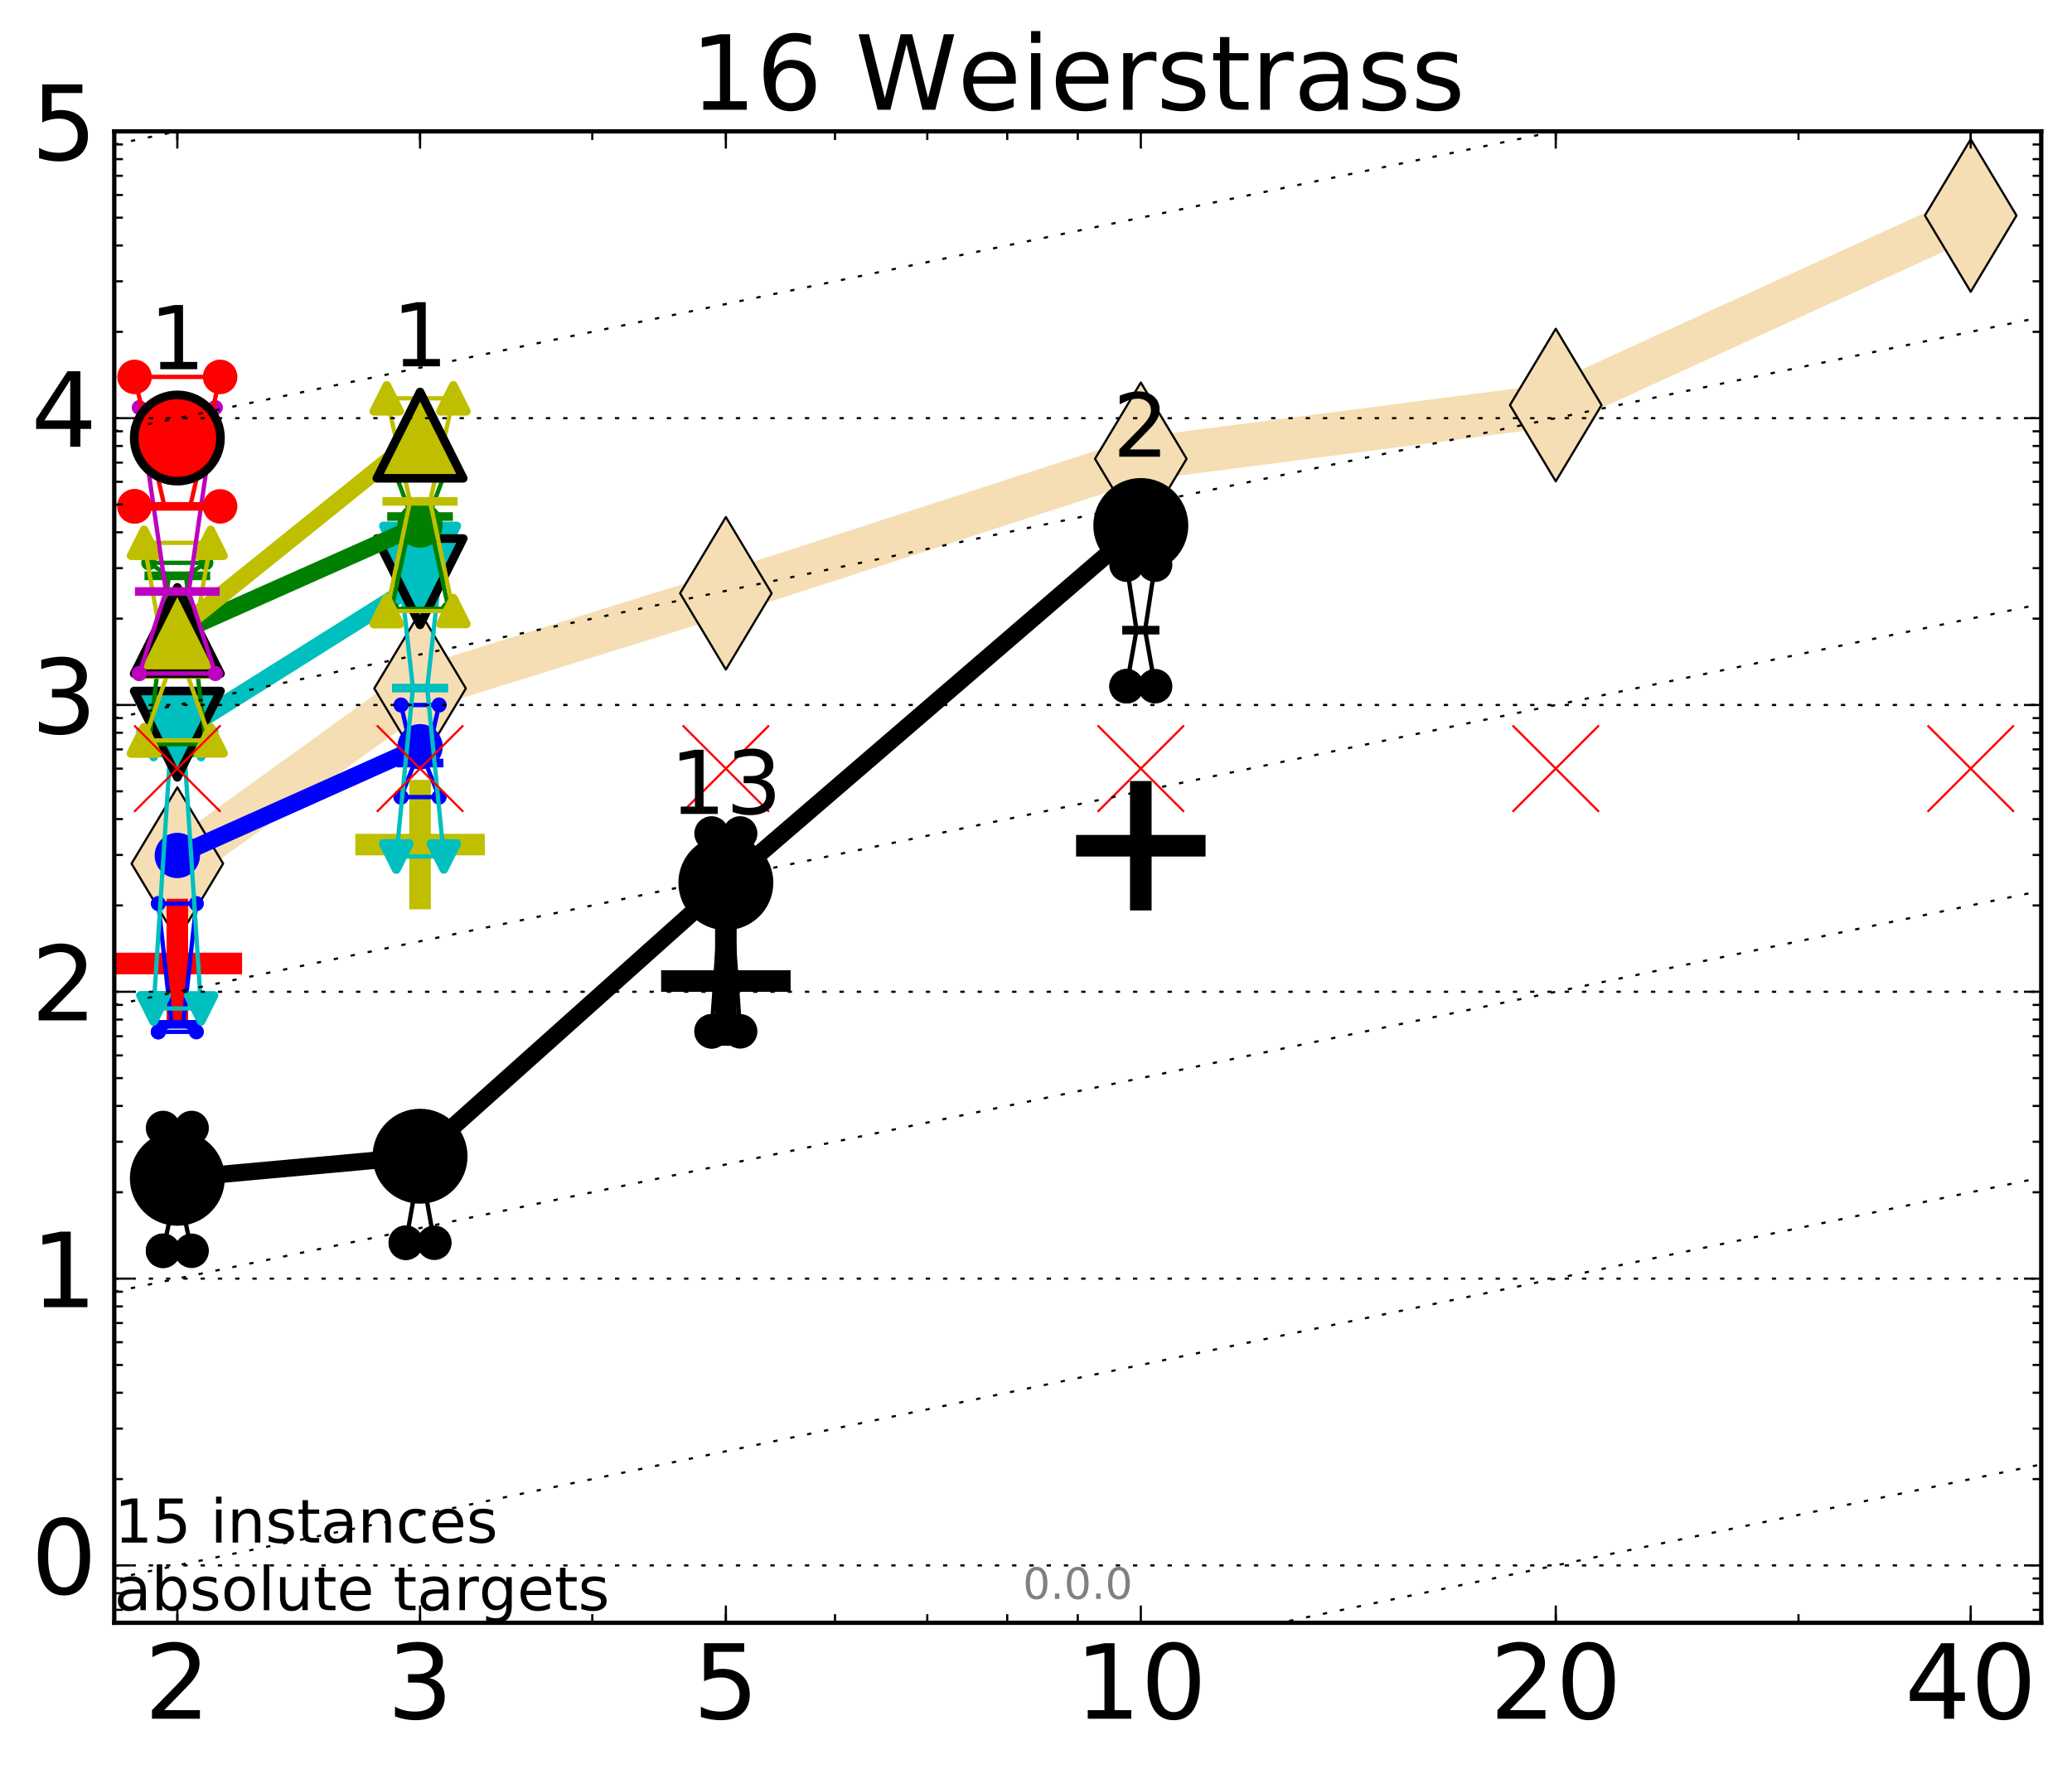 <?xml version="1.0" encoding="utf-8" standalone="no"?>
<!DOCTYPE svg PUBLIC "-//W3C//DTD SVG 1.1//EN"
  "http://www.w3.org/Graphics/SVG/1.1/DTD/svg11.dtd">
<!-- Created with matplotlib (http://matplotlib.org/) -->
<svg height="410pt" version="1.1" viewBox="0 0 480 410" width="480pt" xmlns="http://www.w3.org/2000/svg" xmlns:xlink="http://www.w3.org/1999/xlink">
 <defs>
  <style type="text/css">
*{stroke-linecap:butt;stroke-linejoin:round;stroke-miterlimit:100000;}
  </style>
 </defs>
 <g id="figure_1">
  <g id="patch_1">
   <path d="M 0 410.464 
L 480.07 410.464 
L 480.07 0 
L 0 0 
z
" style="fill:#ffffff;"/>
  </g>
  <g id="axes_1">
   <g id="patch_2">
    <path d="M 26.47 376.036 
L 472.87 376.036 
L 472.87 30.436 
L 26.47 30.436 
z
" style="fill:#ffffff;"/>
   </g>
   <g id="line2d_1">
    <path clip-path="url(#pd026695654)" d="M 41.082 200.119 
L 97.312 159.522 
L 168.155 137.483 
L 264.282 106.317 
L 360.409 93.86 
L 456.536 49.94 
" style="fill:none;stroke:#f5deb3;stroke-linecap:square;stroke-width:10.0;"/>
    <defs>
     <path d="M -0 17.678 
L 10.607 0 
L 0 -17.678 
L -10.607 -0 
z
" id="m3ce4fc1afd" style="stroke:#000000;stroke-linejoin:miter;stroke-width:0.5;"/>
    </defs>
    <g clip-path="url(#pd026695654)">
     <use style="fill:#f5deb3;stroke:#000000;stroke-linejoin:miter;stroke-width:0.5;" x="41.082" xlink:href="#m3ce4fc1afd" y="200.119"/>
     <use style="fill:#f5deb3;stroke:#000000;stroke-linejoin:miter;stroke-width:0.5;" x="97.312" xlink:href="#m3ce4fc1afd" y="159.522"/>
     <use style="fill:#f5deb3;stroke:#000000;stroke-linejoin:miter;stroke-width:0.5;" x="168.155" xlink:href="#m3ce4fc1afd" y="137.483"/>
     <use style="fill:#f5deb3;stroke:#000000;stroke-linejoin:miter;stroke-width:0.5;" x="264.282" xlink:href="#m3ce4fc1afd" y="106.317"/>
     <use style="fill:#f5deb3;stroke:#000000;stroke-linejoin:miter;stroke-width:0.5;" x="360.409" xlink:href="#m3ce4fc1afd" y="93.86"/>
     <use style="fill:#f5deb3;stroke:#000000;stroke-linejoin:miter;stroke-width:0.5;" x="456.536" xlink:href="#m3ce4fc1afd" y="49.94"/>
    </g>
   </g>
   <g id="line2d_2">
    <defs>
     <path d="M -15 0 
L 15 0 
M 0 15 
L 0 -15 
" id="m6c0a358d1a" style="stroke:#bfbf00;stroke-width:5.0;"/>
    </defs>
    <g clip-path="url(#pd026695654)">
     <use style="fill:#bfbf00;stroke:#bfbf00;stroke-width:5.0;" x="97.312" xlink:href="#m6c0a358d1a" y="195.712"/>
    </g>
   </g>
   <g id="line2d_3">
    <defs>
     <path d="M -15 0 
L 15 0 
M 0 15 
L 0 -15 
" id="mea7e97fdae" style="stroke:#000000;stroke-width:5.0;"/>
    </defs>
    <g clip-path="url(#pd026695654)">
     <use style="stroke:#000000;stroke-width:5.0;" x="264.282" xlink:href="#mea7e97fdae" y="195.974"/>
    </g>
   </g>
   <g id="line2d_4">
    <defs>
     <path d="M -15 0 
L 15 0 
M 0 15 
L 0 -15 
" id="mc8b152c97d" style="stroke:#ff0000;stroke-width:5.0;"/>
    </defs>
    <g clip-path="url(#pd026695654)">
     <use style="fill:#ff0000;stroke:#ff0000;stroke-width:5.0;" x="41.082" xlink:href="#mc8b152c97d" y="223.265"/>
    </g>
   </g>
   <g id="line2d_5">
    <g clip-path="url(#pd026695654)">
     <use style="stroke:#000000;stroke-width:5.0;" x="168.155" xlink:href="#mea7e97fdae" y="227.333"/>
    </g>
   </g>
   <g id="line2d_6">
    <path clip-path="url(#pd026695654)" d="M 37.777 289.842 
L 40.09 278.918 
L 37.777 261.387 
L 44.386 261.387 
L 42.073 278.918 
L 44.386 289.842 
L 37.777 289.842 
" style="fill:none;stroke:#000000;stroke-linecap:square;"/>
    <defs>
     <path d="M 0 0 
C 0 0 0 0 0 0 
C 0 0 0 0 0 0 
C 0 0 0 0 0 0 
C 0 0 0 0 0 0 
C 0 0 0 0 0 0 
C 0 0 0 0 0 0 
C 0 0 0 0 0 0 
C 0 0 0 0 0 0 
z
" id="m9dcfed853e" style="stroke:#000000;stroke-width:2.0;"/>
    </defs>
    <g clip-path="url(#pd026695654)">
     <use style="stroke:#000000;stroke-width:2.0;" x="37.777" xlink:href="#m9dcfed853e" y="289.842"/>
     <use style="stroke:#000000;stroke-width:2.0;" x="40.09" xlink:href="#m9dcfed853e" y="278.918"/>
     <use style="stroke:#000000;stroke-width:2.0;" x="37.777" xlink:href="#m9dcfed853e" y="261.387"/>
     <use style="stroke:#000000;stroke-width:2.0;" x="44.386" xlink:href="#m9dcfed853e" y="261.387"/>
     <use style="stroke:#000000;stroke-width:2.0;" x="42.073" xlink:href="#m9dcfed853e" y="278.918"/>
     <use style="stroke:#000000;stroke-width:2.0;" x="44.386" xlink:href="#m9dcfed853e" y="289.842"/>
     <use style="stroke:#000000;stroke-width:2.0;" x="37.777" xlink:href="#m9dcfed853e" y="289.842"/>
    </g>
   </g>
   <g id="line2d_7">
    <path clip-path="url(#pd026695654)" d="M 37.777 289.842 
L 44.386 289.842 
L 44.386 261.387 
L 37.777 261.387 
L 37.777 289.842 
" style="fill:none;"/>
    <defs>
     <path d="M 0 3 
C 0.796 3 1.559 2.684 2.121 2.121 
C 2.684 1.559 3 0.796 3 0 
C 3 -0.796 2.684 -1.559 2.121 -2.121 
C 1.559 -2.684 0.796 -3 0 -3 
C -0.796 -3 -1.559 -2.684 -2.121 -2.121 
C -2.684 -1.559 -3 -0.796 -3 0 
C -3 0.796 -2.684 1.559 -2.121 2.121 
C -1.559 2.684 -0.796 3 0 3 
z
" id="mc27c0e97fe" style="stroke:#000000;stroke-width:2.0;"/>
    </defs>
    <g clip-path="url(#pd026695654)">
     <use style="stroke:#000000;stroke-width:2.0;" x="37.777" xlink:href="#mc27c0e97fe" y="289.842"/>
     <use style="stroke:#000000;stroke-width:2.0;" x="44.386" xlink:href="#mc27c0e97fe" y="289.842"/>
     <use style="stroke:#000000;stroke-width:2.0;" x="44.386" xlink:href="#mc27c0e97fe" y="261.387"/>
     <use style="stroke:#000000;stroke-width:2.0;" x="37.777" xlink:href="#mc27c0e97fe" y="261.387"/>
     <use style="stroke:#000000;stroke-width:2.0;" x="37.777" xlink:href="#mc27c0e97fe" y="289.842"/>
    </g>
   </g>
   <g id="line2d_8">
    <path clip-path="url(#pd026695654)" d="M 37.777 278.918 
L 44.386 278.918 
" style="fill:none;stroke:#000000;stroke-linecap:square;stroke-width:2.0;"/>
    <g clip-path="url(#pd026695654)">
     <use style="stroke:#000000;stroke-width:2.0;" x="37.777" xlink:href="#m9dcfed853e" y="278.918"/>
     <use style="stroke:#000000;stroke-width:2.0;" x="44.386" xlink:href="#m9dcfed853e" y="278.918"/>
    </g>
   </g>
   <g id="line2d_9">
    <path clip-path="url(#pd026695654)" d="M 94.008 287.979 
L 96.321 274.867 
L 94.008 264.895 
L 100.617 264.895 
L 98.304 274.867 
L 100.617 287.979 
L 94.008 287.979 
" style="fill:none;stroke:#000000;stroke-linecap:square;"/>
    <g clip-path="url(#pd026695654)">
     <use style="stroke:#000000;stroke-width:2.0;" x="94.008" xlink:href="#m9dcfed853e" y="287.979"/>
     <use style="stroke:#000000;stroke-width:2.0;" x="96.321" xlink:href="#m9dcfed853e" y="274.867"/>
     <use style="stroke:#000000;stroke-width:2.0;" x="94.008" xlink:href="#m9dcfed853e" y="264.895"/>
     <use style="stroke:#000000;stroke-width:2.0;" x="100.617" xlink:href="#m9dcfed853e" y="264.895"/>
     <use style="stroke:#000000;stroke-width:2.0;" x="98.304" xlink:href="#m9dcfed853e" y="274.867"/>
     <use style="stroke:#000000;stroke-width:2.0;" x="100.617" xlink:href="#m9dcfed853e" y="287.979"/>
     <use style="stroke:#000000;stroke-width:2.0;" x="94.008" xlink:href="#m9dcfed853e" y="287.979"/>
    </g>
   </g>
   <g id="line2d_10">
    <path clip-path="url(#pd026695654)" d="M 94.008 287.979 
L 100.617 287.979 
L 100.617 264.895 
L 94.008 264.895 
L 94.008 287.979 
" style="fill:none;"/>
    <g clip-path="url(#pd026695654)">
     <use style="stroke:#000000;stroke-width:2.0;" x="94.008" xlink:href="#mc27c0e97fe" y="287.979"/>
     <use style="stroke:#000000;stroke-width:2.0;" x="100.617" xlink:href="#mc27c0e97fe" y="287.979"/>
     <use style="stroke:#000000;stroke-width:2.0;" x="100.617" xlink:href="#mc27c0e97fe" y="264.895"/>
     <use style="stroke:#000000;stroke-width:2.0;" x="94.008" xlink:href="#mc27c0e97fe" y="264.895"/>
     <use style="stroke:#000000;stroke-width:2.0;" x="94.008" xlink:href="#mc27c0e97fe" y="287.979"/>
    </g>
   </g>
   <g id="line2d_11">
    <path clip-path="url(#pd026695654)" d="M 94.008 274.867 
L 100.617 274.867 
" style="fill:none;stroke:#000000;stroke-linecap:square;stroke-width:2.0;"/>
    <g clip-path="url(#pd026695654)">
     <use style="stroke:#000000;stroke-width:2.0;" x="94.008" xlink:href="#m9dcfed853e" y="274.867"/>
     <use style="stroke:#000000;stroke-width:2.0;" x="100.617" xlink:href="#m9dcfed853e" y="274.867"/>
    </g>
   </g>
   <g id="line2d_12">
    <path clip-path="url(#pd026695654)" d="M 164.85 238.984 
L 167.163 205.969 
L 164.85 193.138 
L 171.459 193.138 
L 169.146 205.969 
L 171.459 238.984 
L 164.85 238.984 
" style="fill:none;stroke:#000000;stroke-linecap:square;"/>
    <g clip-path="url(#pd026695654)">
     <use style="stroke:#000000;stroke-width:2.0;" x="164.85" xlink:href="#m9dcfed853e" y="238.984"/>
     <use style="stroke:#000000;stroke-width:2.0;" x="167.163" xlink:href="#m9dcfed853e" y="205.969"/>
     <use style="stroke:#000000;stroke-width:2.0;" x="164.85" xlink:href="#m9dcfed853e" y="193.138"/>
     <use style="stroke:#000000;stroke-width:2.0;" x="171.459" xlink:href="#m9dcfed853e" y="193.138"/>
     <use style="stroke:#000000;stroke-width:2.0;" x="169.146" xlink:href="#m9dcfed853e" y="205.969"/>
     <use style="stroke:#000000;stroke-width:2.0;" x="171.459" xlink:href="#m9dcfed853e" y="238.984"/>
     <use style="stroke:#000000;stroke-width:2.0;" x="164.85" xlink:href="#m9dcfed853e" y="238.984"/>
    </g>
   </g>
   <g id="line2d_13">
    <path clip-path="url(#pd026695654)" d="M 164.85 238.984 
L 171.459 238.984 
L 171.459 193.138 
L 164.85 193.138 
L 164.85 238.984 
" style="fill:none;"/>
    <g clip-path="url(#pd026695654)">
     <use style="stroke:#000000;stroke-width:2.0;" x="164.85" xlink:href="#mc27c0e97fe" y="238.984"/>
     <use style="stroke:#000000;stroke-width:2.0;" x="171.459" xlink:href="#mc27c0e97fe" y="238.984"/>
     <use style="stroke:#000000;stroke-width:2.0;" x="171.459" xlink:href="#mc27c0e97fe" y="193.138"/>
     <use style="stroke:#000000;stroke-width:2.0;" x="164.85" xlink:href="#mc27c0e97fe" y="193.138"/>
     <use style="stroke:#000000;stroke-width:2.0;" x="164.85" xlink:href="#mc27c0e97fe" y="238.984"/>
    </g>
   </g>
   <g id="line2d_14">
    <path clip-path="url(#pd026695654)" d="M 164.85 205.969 
L 171.459 205.969 
" style="fill:none;stroke:#000000;stroke-linecap:square;stroke-width:2.0;"/>
    <g clip-path="url(#pd026695654)">
     <use style="stroke:#000000;stroke-width:2.0;" x="164.85" xlink:href="#m9dcfed853e" y="205.969"/>
     <use style="stroke:#000000;stroke-width:2.0;" x="171.459" xlink:href="#m9dcfed853e" y="205.969"/>
    </g>
   </g>
   <g id="line2d_15">
    <path clip-path="url(#pd026695654)" d="M 260.977 159.013 
L 263.29 146.026 
L 260.977 130.856 
L 267.586 130.856 
L 265.273 146.026 
L 267.586 159.013 
L 260.977 159.013 
" style="fill:none;stroke:#000000;stroke-linecap:square;"/>
    <g clip-path="url(#pd026695654)">
     <use style="stroke:#000000;stroke-width:2.0;" x="260.977" xlink:href="#m9dcfed853e" y="159.013"/>
     <use style="stroke:#000000;stroke-width:2.0;" x="263.29" xlink:href="#m9dcfed853e" y="146.026"/>
     <use style="stroke:#000000;stroke-width:2.0;" x="260.977" xlink:href="#m9dcfed853e" y="130.856"/>
     <use style="stroke:#000000;stroke-width:2.0;" x="267.586" xlink:href="#m9dcfed853e" y="130.856"/>
     <use style="stroke:#000000;stroke-width:2.0;" x="265.273" xlink:href="#m9dcfed853e" y="146.026"/>
     <use style="stroke:#000000;stroke-width:2.0;" x="267.586" xlink:href="#m9dcfed853e" y="159.013"/>
     <use style="stroke:#000000;stroke-width:2.0;" x="260.977" xlink:href="#m9dcfed853e" y="159.013"/>
    </g>
   </g>
   <g id="line2d_16">
    <path clip-path="url(#pd026695654)" d="M 260.977 159.013 
L 267.586 159.013 
L 267.586 130.856 
L 260.977 130.856 
L 260.977 159.013 
" style="fill:none;"/>
    <g clip-path="url(#pd026695654)">
     <use style="stroke:#000000;stroke-width:2.0;" x="260.977" xlink:href="#mc27c0e97fe" y="159.013"/>
     <use style="stroke:#000000;stroke-width:2.0;" x="267.586" xlink:href="#mc27c0e97fe" y="159.013"/>
     <use style="stroke:#000000;stroke-width:2.0;" x="267.586" xlink:href="#mc27c0e97fe" y="130.856"/>
     <use style="stroke:#000000;stroke-width:2.0;" x="260.977" xlink:href="#mc27c0e97fe" y="130.856"/>
     <use style="stroke:#000000;stroke-width:2.0;" x="260.977" xlink:href="#mc27c0e97fe" y="159.013"/>
    </g>
   </g>
   <g id="line2d_17">
    <path clip-path="url(#pd026695654)" d="M 260.977 146.026 
L 267.586 146.026 
" style="fill:none;stroke:#000000;stroke-linecap:square;stroke-width:2.0;"/>
    <g clip-path="url(#pd026695654)">
     <use style="stroke:#000000;stroke-width:2.0;" x="260.977" xlink:href="#m9dcfed853e" y="146.026"/>
     <use style="stroke:#000000;stroke-width:2.0;" x="267.586" xlink:href="#m9dcfed853e" y="146.026"/>
    </g>
   </g>
   <g id="line2d_18">
    <path clip-path="url(#pd026695654)" d="M 41.082 273.047 
L 97.312 267.924 
" style="fill:none;stroke:#000000;stroke-linecap:square;stroke-width:4.0;"/>
    <g clip-path="url(#pd026695654)">
     <use style="stroke:#000000;stroke-width:2.0;" x="41.082" xlink:href="#m9dcfed853e" y="273.047"/>
     <use style="stroke:#000000;stroke-width:2.0;" x="97.312" xlink:href="#m9dcfed853e" y="267.924"/>
    </g>
   </g>
   <g id="line2d_19">
    <path clip-path="url(#pd026695654)" d="M 97.312 267.924 
L 168.155 204.548 
" style="fill:none;stroke:#000000;stroke-linecap:square;stroke-width:4.0;"/>
    <g clip-path="url(#pd026695654)">
     <use style="stroke:#000000;stroke-width:2.0;" x="97.312" xlink:href="#m9dcfed853e" y="267.924"/>
     <use style="stroke:#000000;stroke-width:2.0;" x="168.155" xlink:href="#m9dcfed853e" y="204.548"/>
    </g>
   </g>
   <g id="line2d_20">
    <path clip-path="url(#pd026695654)" d="M 168.155 204.548 
L 264.282 121.779 
" style="fill:none;stroke:#000000;stroke-linecap:square;stroke-width:4.0;"/>
    <g clip-path="url(#pd026695654)">
     <use style="stroke:#000000;stroke-width:2.0;" x="168.155" xlink:href="#m9dcfed853e" y="204.548"/>
     <use style="stroke:#000000;stroke-width:2.0;" x="264.282" xlink:href="#m9dcfed853e" y="121.779"/>
    </g>
   </g>
   <g id="line2d_21">
    <path clip-path="url(#pd026695654)" d="M 41.082 273.047 
L 97.312 267.924 
L 168.155 204.548 
L 264.282 121.779 
" style="fill:none;"/>
    <defs>
     <path d="M 0 10 
C 2.652 10 5.196 8.946 7.071 7.071 
C 8.946 5.196 10 2.652 10 0 
C 10 -2.652 8.946 -5.196 7.071 -7.071 
C 5.196 -8.946 2.652 -10 0 -10 
C -2.652 -10 -5.196 -8.946 -7.071 -7.071 
C -8.946 -5.196 -10 -2.652 -10 0 
C -10 2.652 -8.946 5.196 -7.071 7.071 
C -5.196 8.946 -2.652 10 0 10 
z
" id="m0cb8cc6d60" style="stroke:#000000;stroke-width:2.0;"/>
    </defs>
    <g clip-path="url(#pd026695654)">
     <use style="stroke:#000000;stroke-width:2.0;" x="41.082" xlink:href="#m0cb8cc6d60" y="273.047"/>
     <use style="stroke:#000000;stroke-width:2.0;" x="97.312" xlink:href="#m0cb8cc6d60" y="267.924"/>
     <use style="stroke:#000000;stroke-width:2.0;" x="168.155" xlink:href="#m0cb8cc6d60" y="204.548"/>
     <use style="stroke:#000000;stroke-width:2.0;" x="264.282" xlink:href="#m0cb8cc6d60" y="121.779"/>
    </g>
   </g>
   <g id="line2d_22">
    <path clip-path="url(#pd026695654)" d="M 36.676 239.103 
L 39.76 237.365 
L 36.676 209.384 
L 45.488 209.384 
L 42.403 237.365 
L 45.488 239.103 
L 36.676 239.103 
" style="fill:none;stroke:#0000ff;stroke-linecap:square;"/>
    <defs>
     <path d="M 0 0 
C 0 0 0 0 0 0 
C 0 0 0 0 0 0 
C 0 0 0 0 0 0 
C 0 0 0 0 0 0 
C 0 0 0 0 0 0 
C 0 0 0 0 0 0 
C 0 0 0 0 0 0 
C 0 0 0 0 0 0 
z
" id="mf567a372e5" style="stroke:#0000ff;stroke-width:0.5;"/>
    </defs>
    <g clip-path="url(#pd026695654)">
     <use style="fill:#0000ff;stroke:#0000ff;stroke-width:0.5;" x="36.676" xlink:href="#mf567a372e5" y="239.103"/>
     <use style="fill:#0000ff;stroke:#0000ff;stroke-width:0.5;" x="39.76" xlink:href="#mf567a372e5" y="237.365"/>
     <use style="fill:#0000ff;stroke:#0000ff;stroke-width:0.5;" x="36.676" xlink:href="#mf567a372e5" y="209.384"/>
     <use style="fill:#0000ff;stroke:#0000ff;stroke-width:0.5;" x="45.488" xlink:href="#mf567a372e5" y="209.384"/>
     <use style="fill:#0000ff;stroke:#0000ff;stroke-width:0.5;" x="42.403" xlink:href="#mf567a372e5" y="237.365"/>
     <use style="fill:#0000ff;stroke:#0000ff;stroke-width:0.5;" x="45.488" xlink:href="#mf567a372e5" y="239.103"/>
     <use style="fill:#0000ff;stroke:#0000ff;stroke-width:0.5;" x="36.676" xlink:href="#mf567a372e5" y="239.103"/>
    </g>
   </g>
   <g id="line2d_23">
    <path clip-path="url(#pd026695654)" d="M 36.676 239.103 
L 45.488 239.103 
L 45.488 209.384 
L 36.676 209.384 
L 36.676 239.103 
" style="fill:none;"/>
    <defs>
     <path d="M 0 1.5 
C 0.398 1.5 0.779 1.342 1.061 1.061 
C 1.342 0.779 1.5 0.398 1.5 0 
C 1.5 -0.398 1.342 -0.779 1.061 -1.061 
C 0.779 -1.342 0.398 -1.5 0 -1.5 
C -0.398 -1.5 -0.779 -1.342 -1.061 -1.061 
C -1.342 -0.779 -1.5 -0.398 -1.5 0 
C -1.5 0.398 -1.342 0.779 -1.061 1.061 
C -0.779 1.342 -0.398 1.5 0 1.5 
z
" id="m348596611d" style="stroke:#0000ff;stroke-width:0.5;"/>
    </defs>
    <g clip-path="url(#pd026695654)">
     <use style="fill:#0000ff;stroke:#0000ff;stroke-width:0.5;" x="36.676" xlink:href="#m348596611d" y="239.103"/>
     <use style="fill:#0000ff;stroke:#0000ff;stroke-width:0.5;" x="45.488" xlink:href="#m348596611d" y="239.103"/>
     <use style="fill:#0000ff;stroke:#0000ff;stroke-width:0.5;" x="45.488" xlink:href="#m348596611d" y="209.384"/>
     <use style="fill:#0000ff;stroke:#0000ff;stroke-width:0.5;" x="36.676" xlink:href="#m348596611d" y="209.384"/>
     <use style="fill:#0000ff;stroke:#0000ff;stroke-width:0.5;" x="36.676" xlink:href="#m348596611d" y="239.103"/>
    </g>
   </g>
   <g id="line2d_24">
    <path clip-path="url(#pd026695654)" d="M 36.676 237.365 
L 45.488 237.365 
" style="fill:none;stroke:#0000ff;stroke-linecap:square;stroke-width:2.0;"/>
    <g clip-path="url(#pd026695654)">
     <use style="fill:#0000ff;stroke:#0000ff;stroke-width:0.5;" x="36.676" xlink:href="#mf567a372e5" y="237.365"/>
     <use style="fill:#0000ff;stroke:#0000ff;stroke-width:0.5;" x="45.488" xlink:href="#mf567a372e5" y="237.365"/>
    </g>
   </g>
   <g id="line2d_25">
    <path clip-path="url(#pd026695654)" d="M 92.906 184.705 
L 95.991 176.818 
L 92.906 163.369 
L 101.718 163.369 
L 98.634 176.818 
L 101.718 184.705 
L 92.906 184.705 
" style="fill:none;stroke:#0000ff;stroke-linecap:square;"/>
    <g clip-path="url(#pd026695654)">
     <use style="fill:#0000ff;stroke:#0000ff;stroke-width:0.5;" x="92.906" xlink:href="#mf567a372e5" y="184.705"/>
     <use style="fill:#0000ff;stroke:#0000ff;stroke-width:0.5;" x="95.991" xlink:href="#mf567a372e5" y="176.818"/>
     <use style="fill:#0000ff;stroke:#0000ff;stroke-width:0.5;" x="92.906" xlink:href="#mf567a372e5" y="163.369"/>
     <use style="fill:#0000ff;stroke:#0000ff;stroke-width:0.5;" x="101.718" xlink:href="#mf567a372e5" y="163.369"/>
     <use style="fill:#0000ff;stroke:#0000ff;stroke-width:0.5;" x="98.634" xlink:href="#mf567a372e5" y="176.818"/>
     <use style="fill:#0000ff;stroke:#0000ff;stroke-width:0.5;" x="101.718" xlink:href="#mf567a372e5" y="184.705"/>
     <use style="fill:#0000ff;stroke:#0000ff;stroke-width:0.5;" x="92.906" xlink:href="#mf567a372e5" y="184.705"/>
    </g>
   </g>
   <g id="line2d_26">
    <path clip-path="url(#pd026695654)" d="M 92.906 184.705 
L 101.718 184.705 
L 101.718 163.369 
L 92.906 163.369 
L 92.906 184.705 
" style="fill:none;"/>
    <g clip-path="url(#pd026695654)">
     <use style="fill:#0000ff;stroke:#0000ff;stroke-width:0.5;" x="92.906" xlink:href="#m348596611d" y="184.705"/>
     <use style="fill:#0000ff;stroke:#0000ff;stroke-width:0.5;" x="101.718" xlink:href="#m348596611d" y="184.705"/>
     <use style="fill:#0000ff;stroke:#0000ff;stroke-width:0.5;" x="101.718" xlink:href="#m348596611d" y="163.369"/>
     <use style="fill:#0000ff;stroke:#0000ff;stroke-width:0.5;" x="92.906" xlink:href="#m348596611d" y="163.369"/>
     <use style="fill:#0000ff;stroke:#0000ff;stroke-width:0.5;" x="92.906" xlink:href="#m348596611d" y="184.705"/>
    </g>
   </g>
   <g id="line2d_27">
    <path clip-path="url(#pd026695654)" d="M 92.906 176.818 
L 101.718 176.818 
" style="fill:none;stroke:#0000ff;stroke-linecap:square;stroke-width:2.0;"/>
    <g clip-path="url(#pd026695654)">
     <use style="fill:#0000ff;stroke:#0000ff;stroke-width:0.5;" x="92.906" xlink:href="#mf567a372e5" y="176.818"/>
     <use style="fill:#0000ff;stroke:#0000ff;stroke-width:0.5;" x="101.718" xlink:href="#mf567a372e5" y="176.818"/>
    </g>
   </g>
   <g id="line2d_28">
    <path clip-path="url(#pd026695654)" d="M 41.082 198.233 
L 97.312 173.035 
" style="fill:none;stroke:#0000ff;stroke-linecap:square;stroke-width:4.0;"/>
    <g clip-path="url(#pd026695654)">
     <use style="fill:#0000ff;stroke:#0000ff;stroke-width:0.5;" x="41.082" xlink:href="#mf567a372e5" y="198.233"/>
     <use style="fill:#0000ff;stroke:#0000ff;stroke-width:0.5;" x="97.312" xlink:href="#mf567a372e5" y="173.035"/>
    </g>
   </g>
   <g id="line2d_29">
    <path clip-path="url(#pd026695654)" d="M 41.082 198.233 
L 97.312 173.035 
" style="fill:none;"/>
    <defs>
     <path d="M 0 5 
C 1.326 5 2.598 4.473 3.536 3.536 
C 4.473 2.598 5 1.326 5 0 
C 5 -1.326 4.473 -2.598 3.536 -3.536 
C 2.598 -4.473 1.326 -5 0 -5 
C -1.326 -5 -2.598 -4.473 -3.536 -3.536 
C -4.473 -2.598 -5 -1.326 -5 0 
C -5 1.326 -4.473 2.598 -3.536 3.536 
C -2.598 4.473 -1.326 5 0 5 
z
" id="m45cb0edfa3" style="stroke:#0000ff;stroke-width:0.5;"/>
    </defs>
    <g clip-path="url(#pd026695654)">
     <use style="fill:#0000ff;stroke:#0000ff;stroke-width:0.5;" x="41.082" xlink:href="#m45cb0edfa3" y="198.233"/>
     <use style="fill:#0000ff;stroke:#0000ff;stroke-width:0.5;" x="97.312" xlink:href="#m45cb0edfa3" y="173.035"/>
    </g>
   </g>
   <g id="line2d_30">
    <path clip-path="url(#pd026695654)" d="M 35.574 233.675 
L 39.429 174.48 
L 35.574 172.423 
L 46.589 172.423 
L 42.734 174.48 
L 46.589 233.675 
L 35.574 233.675 
" style="fill:none;stroke:#00bfbf;stroke-linecap:square;"/>
    <defs>
     <path d="M 0 0 
L 0 0 
L 0 0 
z
" id="m404f40df50" style="stroke:#00bfbf;stroke-linejoin:miter;stroke-width:2.0;"/>
    </defs>
    <g clip-path="url(#pd026695654)">
     <use style="fill:#00bfbf;stroke:#00bfbf;stroke-linejoin:miter;stroke-width:2.0;" x="35.574" xlink:href="#m404f40df50" y="233.675"/>
     <use style="fill:#00bfbf;stroke:#00bfbf;stroke-linejoin:miter;stroke-width:2.0;" x="39.429" xlink:href="#m404f40df50" y="174.48"/>
     <use style="fill:#00bfbf;stroke:#00bfbf;stroke-linejoin:miter;stroke-width:2.0;" x="35.574" xlink:href="#m404f40df50" y="172.423"/>
     <use style="fill:#00bfbf;stroke:#00bfbf;stroke-linejoin:miter;stroke-width:2.0;" x="46.589" xlink:href="#m404f40df50" y="172.423"/>
     <use style="fill:#00bfbf;stroke:#00bfbf;stroke-linejoin:miter;stroke-width:2.0;" x="42.734" xlink:href="#m404f40df50" y="174.48"/>
     <use style="fill:#00bfbf;stroke:#00bfbf;stroke-linejoin:miter;stroke-width:2.0;" x="46.589" xlink:href="#m404f40df50" y="233.675"/>
     <use style="fill:#00bfbf;stroke:#00bfbf;stroke-linejoin:miter;stroke-width:2.0;" x="35.574" xlink:href="#m404f40df50" y="233.675"/>
    </g>
   </g>
   <g id="line2d_31">
    <path clip-path="url(#pd026695654)" d="M 35.574 233.675 
L 46.589 233.675 
L 46.589 172.423 
L 35.574 172.423 
L 35.574 233.675 
" style="fill:none;"/>
    <defs>
     <path d="M -0 3 
L 3 -3 
L -3 -3 
z
" id="m46403d985d" style="stroke:#00bfbf;stroke-linejoin:miter;stroke-width:2.0;"/>
    </defs>
    <g clip-path="url(#pd026695654)">
     <use style="fill:#00bfbf;stroke:#00bfbf;stroke-linejoin:miter;stroke-width:2.0;" x="35.574" xlink:href="#m46403d985d" y="233.675"/>
     <use style="fill:#00bfbf;stroke:#00bfbf;stroke-linejoin:miter;stroke-width:2.0;" x="46.589" xlink:href="#m46403d985d" y="233.675"/>
     <use style="fill:#00bfbf;stroke:#00bfbf;stroke-linejoin:miter;stroke-width:2.0;" x="46.589" xlink:href="#m46403d985d" y="172.423"/>
     <use style="fill:#00bfbf;stroke:#00bfbf;stroke-linejoin:miter;stroke-width:2.0;" x="35.574" xlink:href="#m46403d985d" y="172.423"/>
     <use style="fill:#00bfbf;stroke:#00bfbf;stroke-linejoin:miter;stroke-width:2.0;" x="35.574" xlink:href="#m46403d985d" y="233.675"/>
    </g>
   </g>
   <g id="line2d_32">
    <path clip-path="url(#pd026695654)" d="M 35.574 174.48 
L 46.589 174.48 
" style="fill:none;stroke:#00bfbf;stroke-linecap:square;stroke-width:2.0;"/>
    <g clip-path="url(#pd026695654)">
     <use style="fill:#00bfbf;stroke:#00bfbf;stroke-linejoin:miter;stroke-width:2.0;" x="35.574" xlink:href="#m404f40df50" y="174.48"/>
     <use style="fill:#00bfbf;stroke:#00bfbf;stroke-linejoin:miter;stroke-width:2.0;" x="46.589" xlink:href="#m404f40df50" y="174.48"/>
    </g>
   </g>
   <g id="line2d_33">
    <path clip-path="url(#pd026695654)" d="M 91.805 198.466 
L 95.66 159.443 
L 91.805 124.869 
L 102.82 124.869 
L 98.965 159.443 
L 102.82 198.466 
L 91.805 198.466 
" style="fill:none;stroke:#00bfbf;stroke-linecap:square;"/>
    <g clip-path="url(#pd026695654)">
     <use style="fill:#00bfbf;stroke:#00bfbf;stroke-linejoin:miter;stroke-width:2.0;" x="91.805" xlink:href="#m404f40df50" y="198.466"/>
     <use style="fill:#00bfbf;stroke:#00bfbf;stroke-linejoin:miter;stroke-width:2.0;" x="95.66" xlink:href="#m404f40df50" y="159.443"/>
     <use style="fill:#00bfbf;stroke:#00bfbf;stroke-linejoin:miter;stroke-width:2.0;" x="91.805" xlink:href="#m404f40df50" y="124.869"/>
     <use style="fill:#00bfbf;stroke:#00bfbf;stroke-linejoin:miter;stroke-width:2.0;" x="102.82" xlink:href="#m404f40df50" y="124.869"/>
     <use style="fill:#00bfbf;stroke:#00bfbf;stroke-linejoin:miter;stroke-width:2.0;" x="98.965" xlink:href="#m404f40df50" y="159.443"/>
     <use style="fill:#00bfbf;stroke:#00bfbf;stroke-linejoin:miter;stroke-width:2.0;" x="102.82" xlink:href="#m404f40df50" y="198.466"/>
     <use style="fill:#00bfbf;stroke:#00bfbf;stroke-linejoin:miter;stroke-width:2.0;" x="91.805" xlink:href="#m404f40df50" y="198.466"/>
    </g>
   </g>
   <g id="line2d_34">
    <path clip-path="url(#pd026695654)" d="M 91.805 198.466 
L 102.82 198.466 
L 102.82 124.869 
L 91.805 124.869 
L 91.805 198.466 
" style="fill:none;"/>
    <g clip-path="url(#pd026695654)">
     <use style="fill:#00bfbf;stroke:#00bfbf;stroke-linejoin:miter;stroke-width:2.0;" x="91.805" xlink:href="#m46403d985d" y="198.466"/>
     <use style="fill:#00bfbf;stroke:#00bfbf;stroke-linejoin:miter;stroke-width:2.0;" x="102.82" xlink:href="#m46403d985d" y="198.466"/>
     <use style="fill:#00bfbf;stroke:#00bfbf;stroke-linejoin:miter;stroke-width:2.0;" x="102.82" xlink:href="#m46403d985d" y="124.869"/>
     <use style="fill:#00bfbf;stroke:#00bfbf;stroke-linejoin:miter;stroke-width:2.0;" x="91.805" xlink:href="#m46403d985d" y="124.869"/>
     <use style="fill:#00bfbf;stroke:#00bfbf;stroke-linejoin:miter;stroke-width:2.0;" x="91.805" xlink:href="#m46403d985d" y="198.466"/>
    </g>
   </g>
   <g id="line2d_35">
    <path clip-path="url(#pd026695654)" d="M 91.805 159.443 
L 102.82 159.443 
" style="fill:none;stroke:#00bfbf;stroke-linecap:square;stroke-width:2.0;"/>
    <g clip-path="url(#pd026695654)">
     <use style="fill:#00bfbf;stroke:#00bfbf;stroke-linejoin:miter;stroke-width:2.0;" x="91.805" xlink:href="#m404f40df50" y="159.443"/>
     <use style="fill:#00bfbf;stroke:#00bfbf;stroke-linejoin:miter;stroke-width:2.0;" x="102.82" xlink:href="#m404f40df50" y="159.443"/>
    </g>
   </g>
   <g id="line2d_36">
    <path clip-path="url(#pd026695654)" d="M 41.082 170.129 
L 97.312 134.795 
" style="fill:none;stroke:#00bfbf;stroke-linecap:square;stroke-width:4.0;"/>
    <defs>
     <path d="M 0 0 
L 0 0 
L 0 0 
z
" id="mfe9f8a50b7" style="stroke:#000000;stroke-linejoin:miter;stroke-width:2.0;"/>
    </defs>
    <g clip-path="url(#pd026695654)">
     <use style="fill:#00bfbf;stroke:#000000;stroke-linejoin:miter;stroke-width:2.0;" x="41.082" xlink:href="#mfe9f8a50b7" y="170.129"/>
     <use style="fill:#00bfbf;stroke:#000000;stroke-linejoin:miter;stroke-width:2.0;" x="97.312" xlink:href="#mfe9f8a50b7" y="134.795"/>
    </g>
   </g>
   <g id="line2d_37">
    <path clip-path="url(#pd026695654)" d="M 41.082 170.129 
L 97.312 134.795 
" style="fill:none;"/>
    <defs>
     <path d="M -0 10 
L 10 -10 
L -10 -10 
z
" id="m6e6aeea914" style="stroke:#000000;stroke-linejoin:miter;stroke-width:2.0;"/>
    </defs>
    <g clip-path="url(#pd026695654)">
     <use style="fill:#00bfbf;stroke:#000000;stroke-linejoin:miter;stroke-width:2.0;" x="41.082" xlink:href="#m6e6aeea914" y="170.129"/>
     <use style="fill:#00bfbf;stroke:#000000;stroke-linejoin:miter;stroke-width:2.0;" x="97.312" xlink:href="#m6e6aeea914" y="134.795"/>
    </g>
   </g>
   <g id="line2d_38">
    <path clip-path="url(#pd026695654)" d="M 34.473 172.423 
L 39.099 133.433 
L 34.473 130.42 
L 47.691 130.42 
L 43.064 133.433 
L 47.691 172.423 
L 34.473 172.423 
" style="fill:none;stroke:#008000;stroke-linecap:square;"/>
    <defs>
     <path d="M 0 0 
C 0 0 0 0 0 0 
C 0 0 0 0 0 0 
C 0 0 0 0 0 0 
C 0 0 0 0 0 0 
C 0 0 0 0 0 0 
C 0 0 0 0 0 0 
C 0 0 0 0 0 0 
C 0 0 0 0 0 0 
z
" id="m4817d7e507" style="stroke:#008000;stroke-width:0.5;"/>
    </defs>
    <g clip-path="url(#pd026695654)">
     <use style="fill:#008000;stroke:#008000;stroke-width:0.5;" x="34.473" xlink:href="#m4817d7e507" y="172.423"/>
     <use style="fill:#008000;stroke:#008000;stroke-width:0.5;" x="39.099" xlink:href="#m4817d7e507" y="133.433"/>
     <use style="fill:#008000;stroke:#008000;stroke-width:0.5;" x="34.473" xlink:href="#m4817d7e507" y="130.42"/>
     <use style="fill:#008000;stroke:#008000;stroke-width:0.5;" x="47.691" xlink:href="#m4817d7e507" y="130.42"/>
     <use style="fill:#008000;stroke:#008000;stroke-width:0.5;" x="43.064" xlink:href="#m4817d7e507" y="133.433"/>
     <use style="fill:#008000;stroke:#008000;stroke-width:0.5;" x="47.691" xlink:href="#m4817d7e507" y="172.423"/>
     <use style="fill:#008000;stroke:#008000;stroke-width:0.5;" x="34.473" xlink:href="#m4817d7e507" y="172.423"/>
    </g>
   </g>
   <g id="line2d_39">
    <path clip-path="url(#pd026695654)" d="M 34.473 172.423 
L 47.691 172.423 
L 47.691 130.42 
L 34.473 130.42 
L 34.473 172.423 
" style="fill:none;"/>
    <defs>
     <path d="M 0 1.5 
C 0.398 1.5 0.779 1.342 1.061 1.061 
C 1.342 0.779 1.5 0.398 1.5 0 
C 1.5 -0.398 1.342 -0.779 1.061 -1.061 
C 0.779 -1.342 0.398 -1.5 0 -1.5 
C -0.398 -1.5 -0.779 -1.342 -1.061 -1.061 
C -1.342 -0.779 -1.5 -0.398 -1.5 0 
C -1.5 0.398 -1.342 0.779 -1.061 1.061 
C -0.779 1.342 -0.398 1.5 0 1.5 
z
" id="md61061d271" style="stroke:#008000;stroke-width:0.5;"/>
    </defs>
    <g clip-path="url(#pd026695654)">
     <use style="fill:#008000;stroke:#008000;stroke-width:0.5;" x="34.473" xlink:href="#md61061d271" y="172.423"/>
     <use style="fill:#008000;stroke:#008000;stroke-width:0.5;" x="47.691" xlink:href="#md61061d271" y="172.423"/>
     <use style="fill:#008000;stroke:#008000;stroke-width:0.5;" x="47.691" xlink:href="#md61061d271" y="130.42"/>
     <use style="fill:#008000;stroke:#008000;stroke-width:0.5;" x="34.473" xlink:href="#md61061d271" y="130.42"/>
     <use style="fill:#008000;stroke:#008000;stroke-width:0.5;" x="34.473" xlink:href="#md61061d271" y="172.423"/>
    </g>
   </g>
   <g id="line2d_40">
    <path clip-path="url(#pd026695654)" d="M 34.473 133.433 
L 47.691 133.433 
" style="fill:none;stroke:#008000;stroke-linecap:square;stroke-width:2.0;"/>
    <g clip-path="url(#pd026695654)">
     <use style="fill:#008000;stroke:#008000;stroke-width:0.5;" x="34.473" xlink:href="#m4817d7e507" y="133.433"/>
     <use style="fill:#008000;stroke:#008000;stroke-width:0.5;" x="47.691" xlink:href="#m4817d7e507" y="133.433"/>
    </g>
   </g>
   <g id="line2d_41">
    <path clip-path="url(#pd026695654)" d="M 90.703 141.087 
L 95.33 119.69 
L 90.703 107.344 
L 103.921 107.344 
L 99.295 119.69 
L 103.921 141.087 
L 90.703 141.087 
" style="fill:none;stroke:#008000;stroke-linecap:square;"/>
    <g clip-path="url(#pd026695654)">
     <use style="fill:#008000;stroke:#008000;stroke-width:0.5;" x="90.703" xlink:href="#m4817d7e507" y="141.087"/>
     <use style="fill:#008000;stroke:#008000;stroke-width:0.5;" x="95.33" xlink:href="#m4817d7e507" y="119.69"/>
     <use style="fill:#008000;stroke:#008000;stroke-width:0.5;" x="90.703" xlink:href="#m4817d7e507" y="107.344"/>
     <use style="fill:#008000;stroke:#008000;stroke-width:0.5;" x="103.921" xlink:href="#m4817d7e507" y="107.344"/>
     <use style="fill:#008000;stroke:#008000;stroke-width:0.5;" x="99.295" xlink:href="#m4817d7e507" y="119.69"/>
     <use style="fill:#008000;stroke:#008000;stroke-width:0.5;" x="103.921" xlink:href="#m4817d7e507" y="141.087"/>
     <use style="fill:#008000;stroke:#008000;stroke-width:0.5;" x="90.703" xlink:href="#m4817d7e507" y="141.087"/>
    </g>
   </g>
   <g id="line2d_42">
    <path clip-path="url(#pd026695654)" d="M 90.703 141.087 
L 103.921 141.087 
L 103.921 107.344 
L 90.703 107.344 
L 90.703 141.087 
" style="fill:none;"/>
    <g clip-path="url(#pd026695654)">
     <use style="fill:#008000;stroke:#008000;stroke-width:0.5;" x="90.703" xlink:href="#md61061d271" y="141.087"/>
     <use style="fill:#008000;stroke:#008000;stroke-width:0.5;" x="103.921" xlink:href="#md61061d271" y="141.087"/>
     <use style="fill:#008000;stroke:#008000;stroke-width:0.5;" x="103.921" xlink:href="#md61061d271" y="107.344"/>
     <use style="fill:#008000;stroke:#008000;stroke-width:0.5;" x="90.703" xlink:href="#md61061d271" y="107.344"/>
     <use style="fill:#008000;stroke:#008000;stroke-width:0.5;" x="90.703" xlink:href="#md61061d271" y="141.087"/>
    </g>
   </g>
   <g id="line2d_43">
    <path clip-path="url(#pd026695654)" d="M 90.703 119.69 
L 103.921 119.69 
" style="fill:none;stroke:#008000;stroke-linecap:square;stroke-width:2.0;"/>
    <g clip-path="url(#pd026695654)">
     <use style="fill:#008000;stroke:#008000;stroke-width:0.5;" x="90.703" xlink:href="#m4817d7e507" y="119.69"/>
     <use style="fill:#008000;stroke:#008000;stroke-width:0.5;" x="103.921" xlink:href="#m4817d7e507" y="119.69"/>
    </g>
   </g>
   <g id="line2d_44">
    <path clip-path="url(#pd026695654)" d="M 41.082 146.7 
L 97.312 121.664 
" style="fill:none;stroke:#008000;stroke-linecap:square;stroke-width:4.0;"/>
    <g clip-path="url(#pd026695654)">
     <use style="fill:#008000;stroke:#008000;stroke-width:0.5;" x="41.082" xlink:href="#m4817d7e507" y="146.7"/>
     <use style="fill:#008000;stroke:#008000;stroke-width:0.5;" x="97.312" xlink:href="#m4817d7e507" y="121.664"/>
    </g>
   </g>
   <g id="line2d_45">
    <path clip-path="url(#pd026695654)" d="M 41.082 146.7 
L 97.312 121.664 
" style="fill:none;"/>
    <defs>
     <path d="M 0 5 
C 1.326 5 2.598 4.473 3.536 3.536 
C 4.473 2.598 5 1.326 5 0 
C 5 -1.326 4.473 -2.598 3.536 -3.536 
C 2.598 -4.473 1.326 -5 0 -5 
C -1.326 -5 -2.598 -4.473 -3.536 -3.536 
C -4.473 -2.598 -5 -1.326 -5 0 
C -5 1.326 -4.473 2.598 -3.536 3.536 
C -2.598 4.473 -1.326 5 0 5 
z
" id="mc49fb000ab" style="stroke:#008000;stroke-width:0.5;"/>
    </defs>
    <g clip-path="url(#pd026695654)">
     <use style="fill:#008000;stroke:#008000;stroke-width:0.5;" x="41.082" xlink:href="#mc49fb000ab" y="146.7"/>
     <use style="fill:#008000;stroke:#008000;stroke-width:0.5;" x="97.312" xlink:href="#mc49fb000ab" y="121.664"/>
    </g>
   </g>
   <g id="line2d_46">
    <path clip-path="url(#pd026695654)" d="M 33.371 171.567 
L 38.768 156.313 
L 33.371 125.78 
L 48.792 125.78 
L 43.395 156.313 
L 48.792 171.567 
L 33.371 171.567 
" style="fill:none;stroke:#bfbf00;stroke-linecap:square;"/>
    <defs>
     <path d="M 0 0 
L 0 0 
L 0 0 
z
" id="mde2b98ac12" style="stroke:#bfbf00;stroke-linejoin:miter;stroke-width:2.0;"/>
    </defs>
    <g clip-path="url(#pd026695654)">
     <use style="fill:#bfbf00;stroke:#bfbf00;stroke-linejoin:miter;stroke-width:2.0;" x="33.371" xlink:href="#mde2b98ac12" y="171.567"/>
     <use style="fill:#bfbf00;stroke:#bfbf00;stroke-linejoin:miter;stroke-width:2.0;" x="38.768" xlink:href="#mde2b98ac12" y="156.313"/>
     <use style="fill:#bfbf00;stroke:#bfbf00;stroke-linejoin:miter;stroke-width:2.0;" x="33.371" xlink:href="#mde2b98ac12" y="125.78"/>
     <use style="fill:#bfbf00;stroke:#bfbf00;stroke-linejoin:miter;stroke-width:2.0;" x="48.792" xlink:href="#mde2b98ac12" y="125.78"/>
     <use style="fill:#bfbf00;stroke:#bfbf00;stroke-linejoin:miter;stroke-width:2.0;" x="43.395" xlink:href="#mde2b98ac12" y="156.313"/>
     <use style="fill:#bfbf00;stroke:#bfbf00;stroke-linejoin:miter;stroke-width:2.0;" x="48.792" xlink:href="#mde2b98ac12" y="171.567"/>
     <use style="fill:#bfbf00;stroke:#bfbf00;stroke-linejoin:miter;stroke-width:2.0;" x="33.371" xlink:href="#mde2b98ac12" y="171.567"/>
    </g>
   </g>
   <g id="line2d_47">
    <path clip-path="url(#pd026695654)" d="M 33.371 171.567 
L 48.792 171.567 
L 48.792 125.78 
L 33.371 125.78 
L 33.371 171.567 
" style="fill:none;"/>
    <defs>
     <path d="M 0 -3 
L -3 3 
L 3 3 
z
" id="mb46b113cc5" style="stroke:#bfbf00;stroke-linejoin:miter;stroke-width:2.0;"/>
    </defs>
    <g clip-path="url(#pd026695654)">
     <use style="fill:#bfbf00;stroke:#bfbf00;stroke-linejoin:miter;stroke-width:2.0;" x="33.371" xlink:href="#mb46b113cc5" y="171.567"/>
     <use style="fill:#bfbf00;stroke:#bfbf00;stroke-linejoin:miter;stroke-width:2.0;" x="48.792" xlink:href="#mb46b113cc5" y="171.567"/>
     <use style="fill:#bfbf00;stroke:#bfbf00;stroke-linejoin:miter;stroke-width:2.0;" x="48.792" xlink:href="#mb46b113cc5" y="125.78"/>
     <use style="fill:#bfbf00;stroke:#bfbf00;stroke-linejoin:miter;stroke-width:2.0;" x="33.371" xlink:href="#mb46b113cc5" y="125.78"/>
     <use style="fill:#bfbf00;stroke:#bfbf00;stroke-linejoin:miter;stroke-width:2.0;" x="33.371" xlink:href="#mb46b113cc5" y="171.567"/>
    </g>
   </g>
   <g id="line2d_48">
    <path clip-path="url(#pd026695654)" d="M 33.371 156.313 
L 48.792 156.313 
" style="fill:none;stroke:#bfbf00;stroke-linecap:square;stroke-width:2.0;"/>
    <g clip-path="url(#pd026695654)">
     <use style="fill:#bfbf00;stroke:#bfbf00;stroke-linejoin:miter;stroke-width:2.0;" x="33.371" xlink:href="#mde2b98ac12" y="156.313"/>
     <use style="fill:#bfbf00;stroke:#bfbf00;stroke-linejoin:miter;stroke-width:2.0;" x="48.792" xlink:href="#mde2b98ac12" y="156.313"/>
    </g>
   </g>
   <g id="line2d_49">
    <path clip-path="url(#pd026695654)" d="M 89.602 141.589 
L 94.999 116.186 
L 89.602 92.302 
L 105.023 92.302 
L 99.625 116.186 
L 105.023 141.589 
L 89.602 141.589 
" style="fill:none;stroke:#bfbf00;stroke-linecap:square;"/>
    <g clip-path="url(#pd026695654)">
     <use style="fill:#bfbf00;stroke:#bfbf00;stroke-linejoin:miter;stroke-width:2.0;" x="89.602" xlink:href="#mde2b98ac12" y="141.589"/>
     <use style="fill:#bfbf00;stroke:#bfbf00;stroke-linejoin:miter;stroke-width:2.0;" x="94.999" xlink:href="#mde2b98ac12" y="116.186"/>
     <use style="fill:#bfbf00;stroke:#bfbf00;stroke-linejoin:miter;stroke-width:2.0;" x="89.602" xlink:href="#mde2b98ac12" y="92.302"/>
     <use style="fill:#bfbf00;stroke:#bfbf00;stroke-linejoin:miter;stroke-width:2.0;" x="105.023" xlink:href="#mde2b98ac12" y="92.302"/>
     <use style="fill:#bfbf00;stroke:#bfbf00;stroke-linejoin:miter;stroke-width:2.0;" x="99.625" xlink:href="#mde2b98ac12" y="116.186"/>
     <use style="fill:#bfbf00;stroke:#bfbf00;stroke-linejoin:miter;stroke-width:2.0;" x="105.023" xlink:href="#mde2b98ac12" y="141.589"/>
     <use style="fill:#bfbf00;stroke:#bfbf00;stroke-linejoin:miter;stroke-width:2.0;" x="89.602" xlink:href="#mde2b98ac12" y="141.589"/>
    </g>
   </g>
   <g id="line2d_50">
    <path clip-path="url(#pd026695654)" d="M 89.602 141.589 
L 105.023 141.589 
L 105.023 92.302 
L 89.602 92.302 
L 89.602 141.589 
" style="fill:none;"/>
    <g clip-path="url(#pd026695654)">
     <use style="fill:#bfbf00;stroke:#bfbf00;stroke-linejoin:miter;stroke-width:2.0;" x="89.602" xlink:href="#mb46b113cc5" y="141.589"/>
     <use style="fill:#bfbf00;stroke:#bfbf00;stroke-linejoin:miter;stroke-width:2.0;" x="105.023" xlink:href="#mb46b113cc5" y="141.589"/>
     <use style="fill:#bfbf00;stroke:#bfbf00;stroke-linejoin:miter;stroke-width:2.0;" x="105.023" xlink:href="#mb46b113cc5" y="92.302"/>
     <use style="fill:#bfbf00;stroke:#bfbf00;stroke-linejoin:miter;stroke-width:2.0;" x="89.602" xlink:href="#mb46b113cc5" y="92.302"/>
     <use style="fill:#bfbf00;stroke:#bfbf00;stroke-linejoin:miter;stroke-width:2.0;" x="89.602" xlink:href="#mb46b113cc5" y="141.589"/>
    </g>
   </g>
   <g id="line2d_51">
    <path clip-path="url(#pd026695654)" d="M 89.602 116.186 
L 105.023 116.186 
" style="fill:none;stroke:#bfbf00;stroke-linecap:square;stroke-width:2.0;"/>
    <g clip-path="url(#pd026695654)">
     <use style="fill:#bfbf00;stroke:#bfbf00;stroke-linejoin:miter;stroke-width:2.0;" x="89.602" xlink:href="#mde2b98ac12" y="116.186"/>
     <use style="fill:#bfbf00;stroke:#bfbf00;stroke-linejoin:miter;stroke-width:2.0;" x="105.023" xlink:href="#mde2b98ac12" y="116.186"/>
    </g>
   </g>
   <g id="line2d_52">
    <path clip-path="url(#pd026695654)" d="M 41.082 146.106 
L 97.312 100.831 
" style="fill:none;stroke:#bfbf00;stroke-linecap:square;stroke-width:4.0;"/>
    <defs>
     <path d="M 0 0 
L 0 0 
L 0 0 
z
" id="m37c97e8e3e" style="stroke:#000000;stroke-linejoin:miter;stroke-width:2.0;"/>
    </defs>
    <g clip-path="url(#pd026695654)">
     <use style="fill:#bfbf00;stroke:#000000;stroke-linejoin:miter;stroke-width:2.0;" x="41.082" xlink:href="#m37c97e8e3e" y="146.106"/>
     <use style="fill:#bfbf00;stroke:#000000;stroke-linejoin:miter;stroke-width:2.0;" x="97.312" xlink:href="#m37c97e8e3e" y="100.831"/>
    </g>
   </g>
   <g id="line2d_53">
    <path clip-path="url(#pd026695654)" d="M 41.082 146.106 
L 97.312 100.831 
" style="fill:none;"/>
    <defs>
     <path d="M 0 -10 
L -10 10 
L 10 10 
z
" id="m58d0e1539f" style="stroke:#000000;stroke-linejoin:miter;stroke-width:2.0;"/>
    </defs>
    <g clip-path="url(#pd026695654)">
     <use style="fill:#bfbf00;stroke:#000000;stroke-linejoin:miter;stroke-width:2.0;" x="41.082" xlink:href="#m58d0e1539f" y="146.106"/>
     <use style="fill:#bfbf00;stroke:#000000;stroke-linejoin:miter;stroke-width:2.0;" x="97.312" xlink:href="#m58d0e1539f" y="100.831"/>
    </g>
   </g>
   <g id="line2d_54">
    <path clip-path="url(#pd026695654)" d="M 32.27 156.077 
L 38.438 137.062 
L 32.27 94.445 
L 49.893 94.445 
L 43.725 137.062 
L 49.893 156.077 
L 32.27 156.077 
" style="fill:none;stroke:#bf00bf;stroke-linecap:square;"/>
    <defs>
     <path d="M 0 0 
C 0 0 0 0 0 0 
C 0 0 0 0 0 0 
C 0 0 0 0 0 0 
C 0 0 0 0 0 0 
C 0 0 0 0 0 0 
C 0 0 0 0 0 0 
C 0 0 0 0 0 0 
C 0 0 0 0 0 0 
z
" id="m3954700e6b" style="stroke:#bf00bf;stroke-width:0.5;"/>
    </defs>
    <g clip-path="url(#pd026695654)">
     <use style="fill:#bf00bf;stroke:#bf00bf;stroke-width:0.5;" x="32.27" xlink:href="#m3954700e6b" y="156.077"/>
     <use style="fill:#bf00bf;stroke:#bf00bf;stroke-width:0.5;" x="38.438" xlink:href="#m3954700e6b" y="137.062"/>
     <use style="fill:#bf00bf;stroke:#bf00bf;stroke-width:0.5;" x="32.27" xlink:href="#m3954700e6b" y="94.445"/>
     <use style="fill:#bf00bf;stroke:#bf00bf;stroke-width:0.5;" x="49.893" xlink:href="#m3954700e6b" y="94.445"/>
     <use style="fill:#bf00bf;stroke:#bf00bf;stroke-width:0.5;" x="43.725" xlink:href="#m3954700e6b" y="137.062"/>
     <use style="fill:#bf00bf;stroke:#bf00bf;stroke-width:0.5;" x="49.893" xlink:href="#m3954700e6b" y="156.077"/>
     <use style="fill:#bf00bf;stroke:#bf00bf;stroke-width:0.5;" x="32.27" xlink:href="#m3954700e6b" y="156.077"/>
    </g>
   </g>
   <g id="line2d_55">
    <path clip-path="url(#pd026695654)" d="M 32.27 156.077 
L 49.893 156.077 
L 49.893 94.445 
L 32.27 94.445 
L 32.27 156.077 
" style="fill:none;"/>
    <defs>
     <path d="M 0 1.5 
C 0.398 1.5 0.779 1.342 1.061 1.061 
C 1.342 0.779 1.5 0.398 1.5 0 
C 1.5 -0.398 1.342 -0.779 1.061 -1.061 
C 0.779 -1.342 0.398 -1.5 0 -1.5 
C -0.398 -1.5 -0.779 -1.342 -1.061 -1.061 
C -1.342 -0.779 -1.5 -0.398 -1.5 0 
C -1.5 0.398 -1.342 0.779 -1.061 1.061 
C -0.779 1.342 -0.398 1.5 0 1.5 
z
" id="m40275391e5" style="stroke:#bf00bf;stroke-width:0.5;"/>
    </defs>
    <g clip-path="url(#pd026695654)">
     <use style="fill:#bf00bf;stroke:#bf00bf;stroke-width:0.5;" x="32.27" xlink:href="#m40275391e5" y="156.077"/>
     <use style="fill:#bf00bf;stroke:#bf00bf;stroke-width:0.5;" x="49.893" xlink:href="#m40275391e5" y="156.077"/>
     <use style="fill:#bf00bf;stroke:#bf00bf;stroke-width:0.5;" x="49.893" xlink:href="#m40275391e5" y="94.445"/>
     <use style="fill:#bf00bf;stroke:#bf00bf;stroke-width:0.5;" x="32.27" xlink:href="#m40275391e5" y="94.445"/>
     <use style="fill:#bf00bf;stroke:#bf00bf;stroke-width:0.5;" x="32.27" xlink:href="#m40275391e5" y="156.077"/>
    </g>
   </g>
   <g id="line2d_56">
    <path clip-path="url(#pd026695654)" d="M 32.27 137.062 
L 49.893 137.062 
" style="fill:none;stroke:#bf00bf;stroke-linecap:square;stroke-width:2.0;"/>
    <g clip-path="url(#pd026695654)">
     <use style="fill:#bf00bf;stroke:#bf00bf;stroke-width:0.5;" x="32.27" xlink:href="#m3954700e6b" y="137.062"/>
     <use style="fill:#bf00bf;stroke:#bf00bf;stroke-width:0.5;" x="49.893" xlink:href="#m3954700e6b" y="137.062"/>
    </g>
   </g>
   <g id="line2d_57">
    <path clip-path="url(#pd026695654)" d="M 41.082 101.633 
" style="fill:none;"/>
    <defs>
     <path d="M 0 5 
C 1.326 5 2.598 4.473 3.536 3.536 
C 4.473 2.598 5 1.326 5 0 
C 5 -1.326 4.473 -2.598 3.536 -3.536 
C 2.598 -4.473 1.326 -5 0 -5 
C -1.326 -5 -2.598 -4.473 -3.536 -3.536 
C -4.473 -2.598 -5 -1.326 -5 0 
C -5 1.326 -4.473 2.598 -3.536 3.536 
C -2.598 4.473 -1.326 5 0 5 
z
" id="m7f2efbfc4f" style="stroke:#bf00bf;stroke-width:0.5;"/>
    </defs>
    <g clip-path="url(#pd026695654)">
     <use style="fill:#bf00bf;stroke:#bf00bf;stroke-width:0.5;" x="41.082" xlink:href="#m7f2efbfc4f" y="101.633"/>
    </g>
   </g>
   <g id="line2d_58">
    <path clip-path="url(#pd026695654)" d="M 31.168 117.338 
L 38.108 117.338 
L 31.168 87.34 
L 50.995 87.34 
L 44.056 117.338 
L 50.995 117.338 
L 31.168 117.338 
" style="fill:none;stroke:#ff0000;stroke-linecap:square;"/>
    <defs>
     <path d="M 0 0 
C 0 0 0 0 0 0 
C 0 0 0 0 0 0 
C 0 0 0 0 0 0 
C 0 0 0 0 0 0 
C 0 0 0 0 0 0 
C 0 0 0 0 0 0 
C 0 0 0 0 0 0 
C 0 0 0 0 0 0 
z
" id="m6ffa8700b4" style="stroke:#ff0000;stroke-width:2.0;"/>
    </defs>
    <g clip-path="url(#pd026695654)">
     <use style="fill:#ff0000;stroke:#ff0000;stroke-width:2.0;" x="31.168" xlink:href="#m6ffa8700b4" y="117.338"/>
     <use style="fill:#ff0000;stroke:#ff0000;stroke-width:2.0;" x="38.108" xlink:href="#m6ffa8700b4" y="117.338"/>
     <use style="fill:#ff0000;stroke:#ff0000;stroke-width:2.0;" x="31.168" xlink:href="#m6ffa8700b4" y="87.34"/>
     <use style="fill:#ff0000;stroke:#ff0000;stroke-width:2.0;" x="50.995" xlink:href="#m6ffa8700b4" y="87.34"/>
     <use style="fill:#ff0000;stroke:#ff0000;stroke-width:2.0;" x="44.056" xlink:href="#m6ffa8700b4" y="117.338"/>
     <use style="fill:#ff0000;stroke:#ff0000;stroke-width:2.0;" x="50.995" xlink:href="#m6ffa8700b4" y="117.338"/>
     <use style="fill:#ff0000;stroke:#ff0000;stroke-width:2.0;" x="31.168" xlink:href="#m6ffa8700b4" y="117.338"/>
    </g>
   </g>
   <g id="line2d_59">
    <path clip-path="url(#pd026695654)" d="M 31.168 117.338 
L 50.995 117.338 
L 50.995 87.34 
L 31.168 87.34 
L 31.168 117.338 
" style="fill:none;"/>
    <defs>
     <path d="M 0 3 
C 0.796 3 1.559 2.684 2.121 2.121 
C 2.684 1.559 3 0.796 3 0 
C 3 -0.796 2.684 -1.559 2.121 -2.121 
C 1.559 -2.684 0.796 -3 0 -3 
C -0.796 -3 -1.559 -2.684 -2.121 -2.121 
C -2.684 -1.559 -3 -0.796 -3 0 
C -3 0.796 -2.684 1.559 -2.121 2.121 
C -1.559 2.684 -0.796 3 0 3 
z
" id="mcdb4dbfb88" style="stroke:#ff0000;stroke-width:2.0;"/>
    </defs>
    <g clip-path="url(#pd026695654)">
     <use style="fill:#ff0000;stroke:#ff0000;stroke-width:2.0;" x="31.168" xlink:href="#mcdb4dbfb88" y="117.338"/>
     <use style="fill:#ff0000;stroke:#ff0000;stroke-width:2.0;" x="50.995" xlink:href="#mcdb4dbfb88" y="117.338"/>
     <use style="fill:#ff0000;stroke:#ff0000;stroke-width:2.0;" x="50.995" xlink:href="#mcdb4dbfb88" y="87.34"/>
     <use style="fill:#ff0000;stroke:#ff0000;stroke-width:2.0;" x="31.168" xlink:href="#mcdb4dbfb88" y="87.34"/>
     <use style="fill:#ff0000;stroke:#ff0000;stroke-width:2.0;" x="31.168" xlink:href="#mcdb4dbfb88" y="117.338"/>
    </g>
   </g>
   <g id="line2d_60">
    <path clip-path="url(#pd026695654)" d="M 31.168 117.338 
L 50.995 117.338 
" style="fill:none;stroke:#ff0000;stroke-linecap:square;stroke-width:2.0;"/>
    <g clip-path="url(#pd026695654)">
     <use style="fill:#ff0000;stroke:#ff0000;stroke-width:2.0;" x="31.168" xlink:href="#m6ffa8700b4" y="117.338"/>
     <use style="fill:#ff0000;stroke:#ff0000;stroke-width:2.0;" x="50.995" xlink:href="#m6ffa8700b4" y="117.338"/>
    </g>
   </g>
   <g id="line2d_61">
    <path clip-path="url(#pd026695654)" d="M 41.082 101.502 
" style="fill:none;"/>
    <defs>
     <path d="M 0 10 
C 2.652 10 5.196 8.946 7.071 7.071 
C 8.946 5.196 10 2.652 10 0 
C 10 -2.652 8.946 -5.196 7.071 -7.071 
C 5.196 -8.946 2.652 -10 0 -10 
C -2.652 -10 -5.196 -8.946 -7.071 -7.071 
C -8.946 -5.196 -10 -2.652 -10 0 
C -10 2.652 -8.946 5.196 -7.071 7.071 
C -5.196 8.946 -2.652 10 0 10 
z
" id="m463ce3ecae" style="stroke:#000000;stroke-width:2.0;"/>
    </defs>
    <g clip-path="url(#pd026695654)">
     <use style="fill:#ff0000;stroke:#000000;stroke-width:2.0;" x="41.082" xlink:href="#m463ce3ecae" y="101.502"/>
    </g>
   </g>
   <g id="line2d_62"/>
   <g id="line2d_63"/>
   <g id="line2d_64"/>
   <g id="line2d_65"/>
   <g id="line2d_66"/>
   <g id="line2d_67"/>
   <g id="line2d_68"/>
   <g id="line2d_69">
    <defs>
     <path d="M -10 10 
L 10 -10 
M -10 -10 
L 10 10 
" id="m3a1461c6f0" style="stroke:#ff0000;stroke-width:0.5;"/>
    </defs>
    <g clip-path="url(#pd026695654)">
     <use style="fill:#ff0000;stroke:#ff0000;stroke-width:0.5;" x="41.082" xlink:href="#m3a1461c6f0" y="178.104"/>
     <use style="fill:#ff0000;stroke:#ff0000;stroke-width:0.5;" x="97.312" xlink:href="#m3a1461c6f0" y="178.104"/>
     <use style="fill:#ff0000;stroke:#ff0000;stroke-width:0.5;" x="168.155" xlink:href="#m3a1461c6f0" y="178.104"/>
     <use style="fill:#ff0000;stroke:#ff0000;stroke-width:0.5;" x="264.282" xlink:href="#m3a1461c6f0" y="178.104"/>
     <use style="fill:#ff0000;stroke:#ff0000;stroke-width:0.5;" x="360.409" xlink:href="#m3a1461c6f0" y="178.104"/>
     <use style="fill:#ff0000;stroke:#ff0000;stroke-width:0.5;" x="456.536" xlink:href="#m3a1461c6f0" y="178.104"/>
    </g>
   </g>
   <g id="line2d_70">
    <path clip-path="url(#pd026695654)" d="M -278.245 495.667 
M 126.325 411.464 
L 481.07 337.631 
" style="fill:none;stroke:#000000;stroke-dasharray:1,3;stroke-dashoffset:0.0;stroke-width:0.5;"/>
   </g>
   <g id="line2d_71">
    <path clip-path="url(#pd026695654)" d="M -278.245 429.205 
M -1 371.502 
L 481.07 271.169 
" style="fill:none;stroke:#000000;stroke-dasharray:1,3;stroke-dashoffset:0.0;stroke-width:0.5;"/>
   </g>
   <g id="line2d_72">
    <path clip-path="url(#pd026695654)" d="M -278.245 362.744 
M -1 305.041 
L 481.07 204.708 
" style="fill:none;stroke:#000000;stroke-dasharray:1,3;stroke-dashoffset:0.0;stroke-width:0.5;"/>
   </g>
   <g id="line2d_73">
    <path clip-path="url(#pd026695654)" d="M -278.245 296.282 
M -1 238.579 
L 481.07 138.246 
" style="fill:none;stroke:#000000;stroke-dasharray:1,3;stroke-dashoffset:0.0;stroke-width:0.5;"/>
   </g>
   <g id="line2d_74">
    <path clip-path="url(#pd026695654)" d="M -278.245 229.821 
M -1 172.118 
L 481.07 71.785 
" style="fill:none;stroke:#000000;stroke-dasharray:1,3;stroke-dashoffset:0.0;stroke-width:0.5;"/>
   </g>
   <g id="line2d_75">
    <path clip-path="url(#pd026695654)" d="M -278.245 163.359 
M -1 105.656 
L 481.07 5.323 
" style="fill:none;stroke:#000000;stroke-dasharray:1,3;stroke-dashoffset:0.0;stroke-width:0.5;"/>
   </g>
   <g id="line2d_76">
    <path clip-path="url(#pd026695654)" d="M -278.245 96.898 
M -1 39.195 
L 192.123 -1 
" style="fill:none;stroke:#000000;stroke-dasharray:1,3;stroke-dashoffset:0.0;stroke-width:0.5;"/>
   </g>
   <g id="line2d_77">
    <path clip-path="url(#pd026695654)" d="M -278.245 30.436 
" style="fill:none;stroke:#000000;stroke-dasharray:1,3;stroke-dashoffset:0.0;stroke-width:0.5;"/>
   </g>
   <g id="line2d_78">
    <path clip-path="url(#pd026695654)" d="M -278.245 -36.025 
" style="fill:none;stroke:#000000;stroke-dasharray:1,3;stroke-dashoffset:0.0;stroke-width:0.5;"/>
   </g>
   <g id="patch_3">
    <path d="M 26.47 30.436 
L 472.87 30.436 
" style="fill:none;stroke:#000000;stroke-linecap:square;stroke-linejoin:miter;"/>
   </g>
   <g id="patch_4">
    <path d="M 472.87 376.036 
L 472.87 30.436 
" style="fill:none;stroke:#000000;stroke-linecap:square;stroke-linejoin:miter;"/>
   </g>
   <g id="patch_5">
    <path d="M 26.47 376.036 
L 472.87 376.036 
" style="fill:none;stroke:#000000;stroke-linecap:square;stroke-linejoin:miter;"/>
   </g>
   <g id="patch_6">
    <path d="M 26.47 376.036 
L 26.47 30.436 
" style="fill:none;stroke:#000000;stroke-linecap:square;stroke-linejoin:miter;"/>
   </g>
   <g id="matplotlib.axis_1">
    <g id="xtick_1">
     <g id="line2d_79">
      <defs>
       <path d="M 0 0 
L 0 -4 
" id="mba51c43334" style="stroke:#000000;stroke-width:0.5;"/>
      </defs>
      <g>
       <use style="stroke:#000000;stroke-width:0.5;" x="41.082" xlink:href="#mba51c43334" y="376.036"/>
      </g>
     </g>
     <g id="line2d_80">
      <defs>
       <path d="M 0 0 
L 0 4 
" id="mb5e9bd2593" style="stroke:#000000;stroke-width:0.5;"/>
      </defs>
      <g>
       <use style="stroke:#000000;stroke-width:0.5;" x="41.082" xlink:href="#mb5e9bd2593" y="30.436"/>
      </g>
     </g>
     <g id="text_1">
      <!-- 2 -->
      <defs>
       <path d="M 19.188 8.297 
L 53.609 8.297 
L 53.609 0 
L 7.328 0 
L 7.328 8.297 
Q 12.938 14.109 22.625 23.891 
Q 32.328 33.688 34.812 36.531 
Q 39.547 41.844 41.422 45.531 
Q 43.312 49.219 43.312 52.781 
Q 43.312 58.594 39.234 62.25 
Q 35.156 65.922 28.609 65.922 
Q 23.969 65.922 18.812 64.312 
Q 13.672 62.703 7.812 59.422 
L 7.812 69.391 
Q 13.766 71.781 18.938 73 
Q 24.125 74.219 28.422 74.219 
Q 39.75 74.219 46.484 68.547 
Q 53.219 62.891 53.219 53.422 
Q 53.219 48.922 51.531 44.891 
Q 49.859 40.875 45.406 35.406 
Q 44.188 33.984 37.641 27.219 
Q 31.109 20.453 19.188 8.297 
" id="BitstreamVeraSans-Roman-32"/>
      </defs>
      <g transform="translate(33.447 398.272)scale(0.24 -0.24)">
       <use xlink:href="#BitstreamVeraSans-Roman-32"/>
      </g>
     </g>
    </g>
    <g id="xtick_2">
     <g id="line2d_81">
      <g>
       <use style="stroke:#000000;stroke-width:0.5;" x="97.312" xlink:href="#mba51c43334" y="376.036"/>
      </g>
     </g>
     <g id="line2d_82">
      <g>
       <use style="stroke:#000000;stroke-width:0.5;" x="97.312" xlink:href="#mb5e9bd2593" y="30.436"/>
      </g>
     </g>
     <g id="text_2">
      <!-- 3 -->
      <defs>
       <path d="M 40.578 39.312 
Q 47.656 37.797 51.625 33 
Q 55.609 28.219 55.609 21.188 
Q 55.609 10.406 48.188 4.484 
Q 40.766 -1.422 27.094 -1.422 
Q 22.516 -1.422 17.656 -0.516 
Q 12.797 0.391 7.625 2.203 
L 7.625 11.719 
Q 11.719 9.328 16.594 8.109 
Q 21.484 6.891 26.812 6.891 
Q 36.078 6.891 40.938 10.547 
Q 45.797 14.203 45.797 21.188 
Q 45.797 27.641 41.281 31.266 
Q 36.766 34.906 28.719 34.906 
L 20.219 34.906 
L 20.219 43.016 
L 29.109 43.016 
Q 36.375 43.016 40.234 45.922 
Q 44.094 48.828 44.094 54.297 
Q 44.094 59.906 40.109 62.906 
Q 36.141 65.922 28.719 65.922 
Q 24.656 65.922 20.016 65.031 
Q 15.375 64.156 9.812 62.312 
L 9.812 71.094 
Q 15.438 72.656 20.344 73.438 
Q 25.25 74.219 29.594 74.219 
Q 40.828 74.219 47.359 69.109 
Q 53.906 64.016 53.906 55.328 
Q 53.906 49.266 50.438 45.094 
Q 46.969 40.922 40.578 39.312 
" id="BitstreamVeraSans-Roman-33"/>
      </defs>
      <g transform="translate(89.677 398.272)scale(0.24 -0.24)">
       <use xlink:href="#BitstreamVeraSans-Roman-33"/>
      </g>
     </g>
    </g>
    <g id="xtick_3">
     <g id="line2d_83">
      <g>
       <use style="stroke:#000000;stroke-width:0.5;" x="168.155" xlink:href="#mba51c43334" y="376.036"/>
      </g>
     </g>
     <g id="line2d_84">
      <g>
       <use style="stroke:#000000;stroke-width:0.5;" x="168.155" xlink:href="#mb5e9bd2593" y="30.436"/>
      </g>
     </g>
     <g id="text_3">
      <!-- 5 -->
      <defs>
       <path d="M 10.797 72.906 
L 49.516 72.906 
L 49.516 64.594 
L 19.828 64.594 
L 19.828 46.734 
Q 21.969 47.469 24.109 47.828 
Q 26.266 48.188 28.422 48.188 
Q 40.625 48.188 47.75 41.5 
Q 54.891 34.812 54.891 23.391 
Q 54.891 11.625 47.562 5.094 
Q 40.234 -1.422 26.906 -1.422 
Q 22.312 -1.422 17.547 -0.641 
Q 12.797 0.141 7.719 1.703 
L 7.719 11.625 
Q 12.109 9.234 16.797 8.062 
Q 21.484 6.891 26.703 6.891 
Q 35.156 6.891 40.078 11.328 
Q 45.016 15.766 45.016 23.391 
Q 45.016 31 40.078 35.438 
Q 35.156 39.891 26.703 39.891 
Q 22.75 39.891 18.812 39.016 
Q 14.891 38.141 10.797 36.281 
z
" id="BitstreamVeraSans-Roman-35"/>
      </defs>
      <g transform="translate(160.52 398.272)scale(0.24 -0.24)">
       <use xlink:href="#BitstreamVeraSans-Roman-35"/>
      </g>
     </g>
    </g>
    <g id="xtick_4">
     <g id="line2d_85">
      <g>
       <use style="stroke:#000000;stroke-width:0.5;" x="264.282" xlink:href="#mba51c43334" y="376.036"/>
      </g>
     </g>
     <g id="line2d_86">
      <g>
       <use style="stroke:#000000;stroke-width:0.5;" x="264.282" xlink:href="#mb5e9bd2593" y="30.436"/>
      </g>
     </g>
     <g id="text_4">
      <!-- 10 -->
      <defs>
       <path d="M 31.781 66.406 
Q 24.172 66.406 20.328 58.906 
Q 16.5 51.422 16.5 36.375 
Q 16.5 21.391 20.328 13.891 
Q 24.172 6.391 31.781 6.391 
Q 39.453 6.391 43.281 13.891 
Q 47.125 21.391 47.125 36.375 
Q 47.125 51.422 43.281 58.906 
Q 39.453 66.406 31.781 66.406 
M 31.781 74.219 
Q 44.047 74.219 50.516 64.516 
Q 56.984 54.828 56.984 36.375 
Q 56.984 17.969 50.516 8.266 
Q 44.047 -1.422 31.781 -1.422 
Q 19.531 -1.422 13.062 8.266 
Q 6.594 17.969 6.594 36.375 
Q 6.594 54.828 13.062 64.516 
Q 19.531 74.219 31.781 74.219 
" id="BitstreamVeraSans-Roman-30"/>
       <path d="M 12.406 8.297 
L 28.516 8.297 
L 28.516 63.922 
L 10.984 60.406 
L 10.984 69.391 
L 28.422 72.906 
L 38.281 72.906 
L 38.281 8.297 
L 54.391 8.297 
L 54.391 0 
L 12.406 0 
z
" id="BitstreamVeraSans-Roman-31"/>
      </defs>
      <g transform="translate(249.012 398.272)scale(0.24 -0.24)">
       <use xlink:href="#BitstreamVeraSans-Roman-31"/>
       <use x="63.623" xlink:href="#BitstreamVeraSans-Roman-30"/>
      </g>
     </g>
    </g>
    <g id="xtick_5">
     <g id="line2d_87">
      <g>
       <use style="stroke:#000000;stroke-width:0.5;" x="360.409" xlink:href="#mba51c43334" y="376.036"/>
      </g>
     </g>
     <g id="line2d_88">
      <g>
       <use style="stroke:#000000;stroke-width:0.5;" x="360.409" xlink:href="#mb5e9bd2593" y="30.436"/>
      </g>
     </g>
     <g id="text_5">
      <!-- 20 -->
      <g transform="translate(345.139 398.272)scale(0.24 -0.24)">
       <use xlink:href="#BitstreamVeraSans-Roman-32"/>
       <use x="63.623" xlink:href="#BitstreamVeraSans-Roman-30"/>
      </g>
     </g>
    </g>
    <g id="xtick_6">
     <g id="line2d_89">
      <g>
       <use style="stroke:#000000;stroke-width:0.5;" x="456.536" xlink:href="#mba51c43334" y="376.036"/>
      </g>
     </g>
     <g id="line2d_90">
      <g>
       <use style="stroke:#000000;stroke-width:0.5;" x="456.536" xlink:href="#mb5e9bd2593" y="30.436"/>
      </g>
     </g>
     <g id="text_6">
      <!-- 40 -->
      <defs>
       <path d="M 37.797 64.312 
L 12.891 25.391 
L 37.797 25.391 
z
M 35.203 72.906 
L 47.609 72.906 
L 47.609 25.391 
L 58.016 25.391 
L 58.016 17.188 
L 47.609 17.188 
L 47.609 0 
L 37.797 0 
L 37.797 17.188 
L 4.891 17.188 
L 4.891 26.703 
z
" id="BitstreamVeraSans-Roman-34"/>
      </defs>
      <g transform="translate(441.266 398.272)scale(0.24 -0.24)">
       <use xlink:href="#BitstreamVeraSans-Roman-34"/>
       <use x="63.623" xlink:href="#BitstreamVeraSans-Roman-30"/>
      </g>
     </g>
    </g>
    <g id="xtick_7">
     <g id="line2d_91">
      <defs>
       <path d="M 0 0 
L 0 -2 
" id="m341dc0ce4c" style="stroke:#000000;stroke-width:0.5;"/>
      </defs>
      <g>
       <use style="stroke:#000000;stroke-width:0.5;" x="41.082" xlink:href="#m341dc0ce4c" y="376.036"/>
      </g>
     </g>
     <g id="line2d_92">
      <defs>
       <path d="M 0 0 
L 0 2 
" id="md8dff45fa4" style="stroke:#000000;stroke-width:0.5;"/>
      </defs>
      <g>
       <use style="stroke:#000000;stroke-width:0.5;" x="41.082" xlink:href="#md8dff45fa4" y="30.436"/>
      </g>
     </g>
    </g>
    <g id="xtick_8">
     <g id="line2d_93">
      <g>
       <use style="stroke:#000000;stroke-width:0.5;" x="97.312" xlink:href="#m341dc0ce4c" y="376.036"/>
      </g>
     </g>
     <g id="line2d_94">
      <g>
       <use style="stroke:#000000;stroke-width:0.5;" x="97.312" xlink:href="#md8dff45fa4" y="30.436"/>
      </g>
     </g>
    </g>
    <g id="xtick_9">
     <g id="line2d_95">
      <g>
       <use style="stroke:#000000;stroke-width:0.5;" x="137.209" xlink:href="#m341dc0ce4c" y="376.036"/>
      </g>
     </g>
     <g id="line2d_96">
      <g>
       <use style="stroke:#000000;stroke-width:0.5;" x="137.209" xlink:href="#md8dff45fa4" y="30.436"/>
      </g>
     </g>
    </g>
    <g id="xtick_10">
     <g id="line2d_97">
      <g>
       <use style="stroke:#000000;stroke-width:0.5;" x="168.155" xlink:href="#m341dc0ce4c" y="376.036"/>
      </g>
     </g>
     <g id="line2d_98">
      <g>
       <use style="stroke:#000000;stroke-width:0.5;" x="168.155" xlink:href="#md8dff45fa4" y="30.436"/>
      </g>
     </g>
    </g>
    <g id="xtick_11">
     <g id="line2d_99">
      <g>
       <use style="stroke:#000000;stroke-width:0.5;" x="193.439" xlink:href="#m341dc0ce4c" y="376.036"/>
      </g>
     </g>
     <g id="line2d_100">
      <g>
       <use style="stroke:#000000;stroke-width:0.5;" x="193.439" xlink:href="#md8dff45fa4" y="30.436"/>
      </g>
     </g>
    </g>
    <g id="xtick_12">
     <g id="line2d_101">
      <g>
       <use style="stroke:#000000;stroke-width:0.5;" x="214.817" xlink:href="#m341dc0ce4c" y="376.036"/>
      </g>
     </g>
     <g id="line2d_102">
      <g>
       <use style="stroke:#000000;stroke-width:0.5;" x="214.817" xlink:href="#md8dff45fa4" y="30.436"/>
      </g>
     </g>
    </g>
    <g id="xtick_13">
     <g id="line2d_103">
      <g>
       <use style="stroke:#000000;stroke-width:0.5;" x="233.336" xlink:href="#m341dc0ce4c" y="376.036"/>
      </g>
     </g>
     <g id="line2d_104">
      <g>
       <use style="stroke:#000000;stroke-width:0.5;" x="233.336" xlink:href="#md8dff45fa4" y="30.436"/>
      </g>
     </g>
    </g>
    <g id="xtick_14">
     <g id="line2d_105">
      <g>
       <use style="stroke:#000000;stroke-width:0.5;" x="249.67" xlink:href="#m341dc0ce4c" y="376.036"/>
      </g>
     </g>
     <g id="line2d_106">
      <g>
       <use style="stroke:#000000;stroke-width:0.5;" x="249.67" xlink:href="#md8dff45fa4" y="30.436"/>
      </g>
     </g>
    </g>
    <g id="xtick_15">
     <g id="line2d_107">
      <g>
       <use style="stroke:#000000;stroke-width:0.5;" x="360.409" xlink:href="#m341dc0ce4c" y="376.036"/>
      </g>
     </g>
     <g id="line2d_108">
      <g>
       <use style="stroke:#000000;stroke-width:0.5;" x="360.409" xlink:href="#md8dff45fa4" y="30.436"/>
      </g>
     </g>
    </g>
    <g id="xtick_16">
     <g id="line2d_109">
      <g>
       <use style="stroke:#000000;stroke-width:0.5;" x="416.639" xlink:href="#m341dc0ce4c" y="376.036"/>
      </g>
     </g>
     <g id="line2d_110">
      <g>
       <use style="stroke:#000000;stroke-width:0.5;" x="416.639" xlink:href="#md8dff45fa4" y="30.436"/>
      </g>
     </g>
    </g>
    <g id="xtick_17">
     <g id="line2d_111">
      <g>
       <use style="stroke:#000000;stroke-width:0.5;" x="456.536" xlink:href="#m341dc0ce4c" y="376.036"/>
      </g>
     </g>
     <g id="line2d_112">
      <g>
       <use style="stroke:#000000;stroke-width:0.5;" x="456.536" xlink:href="#md8dff45fa4" y="30.436"/>
      </g>
     </g>
    </g>
   </g>
   <g id="matplotlib.axis_2">
    <g id="ytick_1">
     <g id="line2d_113">
      <path clip-path="url(#pd026695654)" d="M 26.47 362.744 
L 472.87 362.744 
" style="fill:none;stroke:#000000;stroke-dasharray:1,3;stroke-dashoffset:0.0;stroke-width:0.5;"/>
     </g>
     <g id="line2d_114">
      <defs>
       <path d="M 0 0 
L 4 0 
" id="m04158353b1" style="stroke:#000000;stroke-width:0.5;"/>
      </defs>
      <g>
       <use style="stroke:#000000;stroke-width:0.5;" x="26.47" xlink:href="#m04158353b1" y="362.744"/>
      </g>
     </g>
     <g id="line2d_115">
      <defs>
       <path d="M 0 0 
L -4 0 
" id="m60d4c3c962" style="stroke:#000000;stroke-width:0.5;"/>
      </defs>
      <g>
       <use style="stroke:#000000;stroke-width:0.5;" x="472.87" xlink:href="#m60d4c3c962" y="362.744"/>
      </g>
     </g>
     <g id="text_7">
      <!-- 0 -->
      <g transform="translate(7.2 369.366)scale(0.24 -0.24)">
       <use xlink:href="#BitstreamVeraSans-Roman-30"/>
      </g>
     </g>
    </g>
    <g id="ytick_2">
     <g id="line2d_116">
      <path clip-path="url(#pd026695654)" d="M 26.47 296.282 
L 472.87 296.282 
" style="fill:none;stroke:#000000;stroke-dasharray:1,3;stroke-dashoffset:0.0;stroke-width:0.5;"/>
     </g>
     <g id="line2d_117">
      <g>
       <use style="stroke:#000000;stroke-width:0.5;" x="26.47" xlink:href="#m04158353b1" y="296.282"/>
      </g>
     </g>
     <g id="line2d_118">
      <g>
       <use style="stroke:#000000;stroke-width:0.5;" x="472.87" xlink:href="#m60d4c3c962" y="296.282"/>
      </g>
     </g>
     <g id="text_8">
      <!-- 1 -->
      <g transform="translate(7.2 302.905)scale(0.24 -0.24)">
       <use xlink:href="#BitstreamVeraSans-Roman-31"/>
      </g>
     </g>
    </g>
    <g id="ytick_3">
     <g id="line2d_119">
      <path clip-path="url(#pd026695654)" d="M 26.47 229.821 
L 472.87 229.821 
" style="fill:none;stroke:#000000;stroke-dasharray:1,3;stroke-dashoffset:0.0;stroke-width:0.5;"/>
     </g>
     <g id="line2d_120">
      <g>
       <use style="stroke:#000000;stroke-width:0.5;" x="26.47" xlink:href="#m04158353b1" y="229.821"/>
      </g>
     </g>
     <g id="line2d_121">
      <g>
       <use style="stroke:#000000;stroke-width:0.5;" x="472.87" xlink:href="#m60d4c3c962" y="229.821"/>
      </g>
     </g>
     <g id="text_9">
      <!-- 2 -->
      <g transform="translate(7.2 236.443)scale(0.24 -0.24)">
       <use xlink:href="#BitstreamVeraSans-Roman-32"/>
      </g>
     </g>
    </g>
    <g id="ytick_4">
     <g id="line2d_122">
      <path clip-path="url(#pd026695654)" d="M 26.47 163.359 
L 472.87 163.359 
" style="fill:none;stroke:#000000;stroke-dasharray:1,3;stroke-dashoffset:0.0;stroke-width:0.5;"/>
     </g>
     <g id="line2d_123">
      <g>
       <use style="stroke:#000000;stroke-width:0.5;" x="26.47" xlink:href="#m04158353b1" y="163.359"/>
      </g>
     </g>
     <g id="line2d_124">
      <g>
       <use style="stroke:#000000;stroke-width:0.5;" x="472.87" xlink:href="#m60d4c3c962" y="163.359"/>
      </g>
     </g>
     <g id="text_10">
      <!-- 3 -->
      <g transform="translate(7.2 169.982)scale(0.24 -0.24)">
       <use xlink:href="#BitstreamVeraSans-Roman-33"/>
      </g>
     </g>
    </g>
    <g id="ytick_5">
     <g id="line2d_125">
      <path clip-path="url(#pd026695654)" d="M 26.47 96.898 
L 472.87 96.898 
" style="fill:none;stroke:#000000;stroke-dasharray:1,3;stroke-dashoffset:0.0;stroke-width:0.5;"/>
     </g>
     <g id="line2d_126">
      <g>
       <use style="stroke:#000000;stroke-width:0.5;" x="26.47" xlink:href="#m04158353b1" y="96.898"/>
      </g>
     </g>
     <g id="line2d_127">
      <g>
       <use style="stroke:#000000;stroke-width:0.5;" x="472.87" xlink:href="#m60d4c3c962" y="96.898"/>
      </g>
     </g>
     <g id="text_11">
      <!-- 4 -->
      <g transform="translate(7.2 103.52)scale(0.24 -0.24)">
       <use xlink:href="#BitstreamVeraSans-Roman-34"/>
      </g>
     </g>
    </g>
    <g id="ytick_6">
     <g id="line2d_128">
      <path clip-path="url(#pd026695654)" d="M 26.47 30.436 
L 472.87 30.436 
" style="fill:none;stroke:#000000;stroke-dasharray:1,3;stroke-dashoffset:0.0;stroke-width:0.5;"/>
     </g>
     <g id="line2d_129">
      <g>
       <use style="stroke:#000000;stroke-width:0.5;" x="26.47" xlink:href="#m04158353b1" y="30.436"/>
      </g>
     </g>
     <g id="line2d_130">
      <g>
       <use style="stroke:#000000;stroke-width:0.5;" x="472.87" xlink:href="#m60d4c3c962" y="30.436"/>
      </g>
     </g>
     <g id="text_12">
      <!-- 5 -->
      <g transform="translate(7.2 37.059)scale(0.24 -0.24)">
       <use xlink:href="#BitstreamVeraSans-Roman-35"/>
      </g>
     </g>
    </g>
    <g id="ytick_7">
     <g id="line2d_131">
      <defs>
       <path d="M 0 0 
L 2 0 
" id="m4ed4b7a0fa" style="stroke:#000000;stroke-width:0.5;"/>
      </defs>
      <g>
       <use style="stroke:#000000;stroke-width:0.5;" x="26.47" xlink:href="#m4ed4b7a0fa" y="373.039"/>
      </g>
     </g>
     <g id="line2d_132">
      <defs>
       <path d="M 0 0 
L -2 0 
" id="m8b4af2edcb" style="stroke:#000000;stroke-width:0.5;"/>
      </defs>
      <g>
       <use style="stroke:#000000;stroke-width:0.5;" x="472.87" xlink:href="#m8b4af2edcb" y="373.039"/>
      </g>
     </g>
    </g>
    <g id="ytick_8">
     <g id="line2d_133">
      <g>
       <use style="stroke:#000000;stroke-width:0.5;" x="26.47" xlink:href="#m4ed4b7a0fa" y="369.185"/>
      </g>
     </g>
     <g id="line2d_134">
      <g>
       <use style="stroke:#000000;stroke-width:0.5;" x="472.87" xlink:href="#m8b4af2edcb" y="369.185"/>
      </g>
     </g>
    </g>
    <g id="ytick_9">
     <g id="line2d_135">
      <g>
       <use style="stroke:#000000;stroke-width:0.5;" x="26.47" xlink:href="#m4ed4b7a0fa" y="365.785"/>
      </g>
     </g>
     <g id="line2d_136">
      <g>
       <use style="stroke:#000000;stroke-width:0.5;" x="472.87" xlink:href="#m8b4af2edcb" y="365.785"/>
      </g>
     </g>
    </g>
    <g id="ytick_10">
     <g id="line2d_137">
      <g>
       <use style="stroke:#000000;stroke-width:0.5;" x="26.47" xlink:href="#m4ed4b7a0fa" y="342.737"/>
      </g>
     </g>
     <g id="line2d_138">
      <g>
       <use style="stroke:#000000;stroke-width:0.5;" x="472.87" xlink:href="#m8b4af2edcb" y="342.737"/>
      </g>
     </g>
    </g>
    <g id="ytick_11">
     <g id="line2d_139">
      <g>
       <use style="stroke:#000000;stroke-width:0.5;" x="26.47" xlink:href="#m4ed4b7a0fa" y="331.034"/>
      </g>
     </g>
     <g id="line2d_140">
      <g>
       <use style="stroke:#000000;stroke-width:0.5;" x="472.87" xlink:href="#m8b4af2edcb" y="331.034"/>
      </g>
     </g>
    </g>
    <g id="ytick_12">
     <g id="line2d_141">
      <g>
       <use style="stroke:#000000;stroke-width:0.5;" x="26.47" xlink:href="#m4ed4b7a0fa" y="322.73"/>
      </g>
     </g>
     <g id="line2d_142">
      <g>
       <use style="stroke:#000000;stroke-width:0.5;" x="472.87" xlink:href="#m8b4af2edcb" y="322.73"/>
      </g>
     </g>
    </g>
    <g id="ytick_13">
     <g id="line2d_143">
      <g>
       <use style="stroke:#000000;stroke-width:0.5;" x="26.47" xlink:href="#m4ed4b7a0fa" y="316.289"/>
      </g>
     </g>
     <g id="line2d_144">
      <g>
       <use style="stroke:#000000;stroke-width:0.5;" x="472.87" xlink:href="#m8b4af2edcb" y="316.289"/>
      </g>
     </g>
    </g>
    <g id="ytick_14">
     <g id="line2d_145">
      <g>
       <use style="stroke:#000000;stroke-width:0.5;" x="26.47" xlink:href="#m4ed4b7a0fa" y="311.027"/>
      </g>
     </g>
     <g id="line2d_146">
      <g>
       <use style="stroke:#000000;stroke-width:0.5;" x="472.87" xlink:href="#m8b4af2edcb" y="311.027"/>
      </g>
     </g>
    </g>
    <g id="ytick_15">
     <g id="line2d_147">
      <g>
       <use style="stroke:#000000;stroke-width:0.5;" x="26.47" xlink:href="#m4ed4b7a0fa" y="306.577"/>
      </g>
     </g>
     <g id="line2d_148">
      <g>
       <use style="stroke:#000000;stroke-width:0.5;" x="472.87" xlink:href="#m8b4af2edcb" y="306.577"/>
      </g>
     </g>
    </g>
    <g id="ytick_16">
     <g id="line2d_149">
      <g>
       <use style="stroke:#000000;stroke-width:0.5;" x="26.47" xlink:href="#m4ed4b7a0fa" y="302.723"/>
      </g>
     </g>
     <g id="line2d_150">
      <g>
       <use style="stroke:#000000;stroke-width:0.5;" x="472.87" xlink:href="#m8b4af2edcb" y="302.723"/>
      </g>
     </g>
    </g>
    <g id="ytick_17">
     <g id="line2d_151">
      <g>
       <use style="stroke:#000000;stroke-width:0.5;" x="26.47" xlink:href="#m4ed4b7a0fa" y="299.324"/>
      </g>
     </g>
     <g id="line2d_152">
      <g>
       <use style="stroke:#000000;stroke-width:0.5;" x="472.87" xlink:href="#m8b4af2edcb" y="299.324"/>
      </g>
     </g>
    </g>
    <g id="ytick_18">
     <g id="line2d_153">
      <g>
       <use style="stroke:#000000;stroke-width:0.5;" x="26.47" xlink:href="#m4ed4b7a0fa" y="276.275"/>
      </g>
     </g>
     <g id="line2d_154">
      <g>
       <use style="stroke:#000000;stroke-width:0.5;" x="472.87" xlink:href="#m8b4af2edcb" y="276.275"/>
      </g>
     </g>
    </g>
    <g id="ytick_19">
     <g id="line2d_155">
      <g>
       <use style="stroke:#000000;stroke-width:0.5;" x="26.47" xlink:href="#m4ed4b7a0fa" y="264.572"/>
      </g>
     </g>
     <g id="line2d_156">
      <g>
       <use style="stroke:#000000;stroke-width:0.5;" x="472.87" xlink:href="#m8b4af2edcb" y="264.572"/>
      </g>
     </g>
    </g>
    <g id="ytick_20">
     <g id="line2d_157">
      <g>
       <use style="stroke:#000000;stroke-width:0.5;" x="26.47" xlink:href="#m4ed4b7a0fa" y="256.269"/>
      </g>
     </g>
     <g id="line2d_158">
      <g>
       <use style="stroke:#000000;stroke-width:0.5;" x="472.87" xlink:href="#m8b4af2edcb" y="256.269"/>
      </g>
     </g>
    </g>
    <g id="ytick_21">
     <g id="line2d_159">
      <g>
       <use style="stroke:#000000;stroke-width:0.5;" x="26.47" xlink:href="#m4ed4b7a0fa" y="249.828"/>
      </g>
     </g>
     <g id="line2d_160">
      <g>
       <use style="stroke:#000000;stroke-width:0.5;" x="472.87" xlink:href="#m8b4af2edcb" y="249.828"/>
      </g>
     </g>
    </g>
    <g id="ytick_22">
     <g id="line2d_161">
      <g>
       <use style="stroke:#000000;stroke-width:0.5;" x="26.47" xlink:href="#m4ed4b7a0fa" y="244.565"/>
      </g>
     </g>
     <g id="line2d_162">
      <g>
       <use style="stroke:#000000;stroke-width:0.5;" x="472.87" xlink:href="#m8b4af2edcb" y="244.565"/>
      </g>
     </g>
    </g>
    <g id="ytick_23">
     <g id="line2d_163">
      <g>
       <use style="stroke:#000000;stroke-width:0.5;" x="26.47" xlink:href="#m4ed4b7a0fa" y="240.116"/>
      </g>
     </g>
     <g id="line2d_164">
      <g>
       <use style="stroke:#000000;stroke-width:0.5;" x="472.87" xlink:href="#m8b4af2edcb" y="240.116"/>
      </g>
     </g>
    </g>
    <g id="ytick_24">
     <g id="line2d_165">
      <g>
       <use style="stroke:#000000;stroke-width:0.5;" x="26.47" xlink:href="#m4ed4b7a0fa" y="236.262"/>
      </g>
     </g>
     <g id="line2d_166">
      <g>
       <use style="stroke:#000000;stroke-width:0.5;" x="472.87" xlink:href="#m8b4af2edcb" y="236.262"/>
      </g>
     </g>
    </g>
    <g id="ytick_25">
     <g id="line2d_167">
      <g>
       <use style="stroke:#000000;stroke-width:0.5;" x="26.47" xlink:href="#m4ed4b7a0fa" y="232.862"/>
      </g>
     </g>
     <g id="line2d_168">
      <g>
       <use style="stroke:#000000;stroke-width:0.5;" x="472.87" xlink:href="#m8b4af2edcb" y="232.862"/>
      </g>
     </g>
    </g>
    <g id="ytick_26">
     <g id="line2d_169">
      <g>
       <use style="stroke:#000000;stroke-width:0.5;" x="26.47" xlink:href="#m4ed4b7a0fa" y="209.814"/>
      </g>
     </g>
     <g id="line2d_170">
      <g>
       <use style="stroke:#000000;stroke-width:0.5;" x="472.87" xlink:href="#m8b4af2edcb" y="209.814"/>
      </g>
     </g>
    </g>
    <g id="ytick_27">
     <g id="line2d_171">
      <g>
       <use style="stroke:#000000;stroke-width:0.5;" x="26.47" xlink:href="#m4ed4b7a0fa" y="198.111"/>
      </g>
     </g>
     <g id="line2d_172">
      <g>
       <use style="stroke:#000000;stroke-width:0.5;" x="472.87" xlink:href="#m8b4af2edcb" y="198.111"/>
      </g>
     </g>
    </g>
    <g id="ytick_28">
     <g id="line2d_173">
      <g>
       <use style="stroke:#000000;stroke-width:0.5;" x="26.47" xlink:href="#m4ed4b7a0fa" y="189.807"/>
      </g>
     </g>
     <g id="line2d_174">
      <g>
       <use style="stroke:#000000;stroke-width:0.5;" x="472.87" xlink:href="#m8b4af2edcb" y="189.807"/>
      </g>
     </g>
    </g>
    <g id="ytick_29">
     <g id="line2d_175">
      <g>
       <use style="stroke:#000000;stroke-width:0.5;" x="26.47" xlink:href="#m4ed4b7a0fa" y="183.366"/>
      </g>
     </g>
     <g id="line2d_176">
      <g>
       <use style="stroke:#000000;stroke-width:0.5;" x="472.87" xlink:href="#m8b4af2edcb" y="183.366"/>
      </g>
     </g>
    </g>
    <g id="ytick_30">
     <g id="line2d_177">
      <g>
       <use style="stroke:#000000;stroke-width:0.5;" x="26.47" xlink:href="#m4ed4b7a0fa" y="178.104"/>
      </g>
     </g>
     <g id="line2d_178">
      <g>
       <use style="stroke:#000000;stroke-width:0.5;" x="472.87" xlink:href="#m8b4af2edcb" y="178.104"/>
      </g>
     </g>
    </g>
    <g id="ytick_31">
     <g id="line2d_179">
      <g>
       <use style="stroke:#000000;stroke-width:0.5;" x="26.47" xlink:href="#m4ed4b7a0fa" y="173.654"/>
      </g>
     </g>
     <g id="line2d_180">
      <g>
       <use style="stroke:#000000;stroke-width:0.5;" x="472.87" xlink:href="#m8b4af2edcb" y="173.654"/>
      </g>
     </g>
    </g>
    <g id="ytick_32">
     <g id="line2d_181">
      <g>
       <use style="stroke:#000000;stroke-width:0.5;" x="26.47" xlink:href="#m4ed4b7a0fa" y="169.8"/>
      </g>
     </g>
     <g id="line2d_182">
      <g>
       <use style="stroke:#000000;stroke-width:0.5;" x="472.87" xlink:href="#m8b4af2edcb" y="169.8"/>
      </g>
     </g>
    </g>
    <g id="ytick_33">
     <g id="line2d_183">
      <g>
       <use style="stroke:#000000;stroke-width:0.5;" x="26.47" xlink:href="#m4ed4b7a0fa" y="166.4"/>
      </g>
     </g>
     <g id="line2d_184">
      <g>
       <use style="stroke:#000000;stroke-width:0.5;" x="472.87" xlink:href="#m8b4af2edcb" y="166.4"/>
      </g>
     </g>
    </g>
    <g id="ytick_34">
     <g id="line2d_185">
      <g>
       <use style="stroke:#000000;stroke-width:0.5;" x="26.47" xlink:href="#m4ed4b7a0fa" y="143.352"/>
      </g>
     </g>
     <g id="line2d_186">
      <g>
       <use style="stroke:#000000;stroke-width:0.5;" x="472.87" xlink:href="#m8b4af2edcb" y="143.352"/>
      </g>
     </g>
    </g>
    <g id="ytick_35">
     <g id="line2d_187">
      <g>
       <use style="stroke:#000000;stroke-width:0.5;" x="26.47" xlink:href="#m4ed4b7a0fa" y="131.649"/>
      </g>
     </g>
     <g id="line2d_188">
      <g>
       <use style="stroke:#000000;stroke-width:0.5;" x="472.87" xlink:href="#m8b4af2edcb" y="131.649"/>
      </g>
     </g>
    </g>
    <g id="ytick_36">
     <g id="line2d_189">
      <g>
       <use style="stroke:#000000;stroke-width:0.5;" x="26.47" xlink:href="#m4ed4b7a0fa" y="123.346"/>
      </g>
     </g>
     <g id="line2d_190">
      <g>
       <use style="stroke:#000000;stroke-width:0.5;" x="472.87" xlink:href="#m8b4af2edcb" y="123.346"/>
      </g>
     </g>
    </g>
    <g id="ytick_37">
     <g id="line2d_191">
      <g>
       <use style="stroke:#000000;stroke-width:0.5;" x="26.47" xlink:href="#m4ed4b7a0fa" y="116.905"/>
      </g>
     </g>
     <g id="line2d_192">
      <g>
       <use style="stroke:#000000;stroke-width:0.5;" x="472.87" xlink:href="#m8b4af2edcb" y="116.905"/>
      </g>
     </g>
    </g>
    <g id="ytick_38">
     <g id="line2d_193">
      <g>
       <use style="stroke:#000000;stroke-width:0.5;" x="26.47" xlink:href="#m4ed4b7a0fa" y="111.642"/>
      </g>
     </g>
     <g id="line2d_194">
      <g>
       <use style="stroke:#000000;stroke-width:0.5;" x="472.87" xlink:href="#m8b4af2edcb" y="111.642"/>
      </g>
     </g>
    </g>
    <g id="ytick_39">
     <g id="line2d_195">
      <g>
       <use style="stroke:#000000;stroke-width:0.5;" x="26.47" xlink:href="#m4ed4b7a0fa" y="107.193"/>
      </g>
     </g>
     <g id="line2d_196">
      <g>
       <use style="stroke:#000000;stroke-width:0.5;" x="472.87" xlink:href="#m8b4af2edcb" y="107.193"/>
      </g>
     </g>
    </g>
    <g id="ytick_40">
     <g id="line2d_197">
      <g>
       <use style="stroke:#000000;stroke-width:0.5;" x="26.47" xlink:href="#m4ed4b7a0fa" y="103.339"/>
      </g>
     </g>
     <g id="line2d_198">
      <g>
       <use style="stroke:#000000;stroke-width:0.5;" x="472.87" xlink:href="#m8b4af2edcb" y="103.339"/>
      </g>
     </g>
    </g>
    <g id="ytick_41">
     <g id="line2d_199">
      <g>
       <use style="stroke:#000000;stroke-width:0.5;" x="26.47" xlink:href="#m4ed4b7a0fa" y="99.939"/>
      </g>
     </g>
     <g id="line2d_200">
      <g>
       <use style="stroke:#000000;stroke-width:0.5;" x="472.87" xlink:href="#m8b4af2edcb" y="99.939"/>
      </g>
     </g>
    </g>
    <g id="ytick_42">
     <g id="line2d_201">
      <g>
       <use style="stroke:#000000;stroke-width:0.5;" x="26.47" xlink:href="#m4ed4b7a0fa" y="76.891"/>
      </g>
     </g>
     <g id="line2d_202">
      <g>
       <use style="stroke:#000000;stroke-width:0.5;" x="472.87" xlink:href="#m8b4af2edcb" y="76.891"/>
      </g>
     </g>
    </g>
    <g id="ytick_43">
     <g id="line2d_203">
      <g>
       <use style="stroke:#000000;stroke-width:0.5;" x="26.47" xlink:href="#m4ed4b7a0fa" y="65.188"/>
      </g>
     </g>
     <g id="line2d_204">
      <g>
       <use style="stroke:#000000;stroke-width:0.5;" x="472.87" xlink:href="#m8b4af2edcb" y="65.188"/>
      </g>
     </g>
    </g>
    <g id="ytick_44">
     <g id="line2d_205">
      <g>
       <use style="stroke:#000000;stroke-width:0.5;" x="26.47" xlink:href="#m4ed4b7a0fa" y="56.884"/>
      </g>
     </g>
     <g id="line2d_206">
      <g>
       <use style="stroke:#000000;stroke-width:0.5;" x="472.87" xlink:href="#m8b4af2edcb" y="56.884"/>
      </g>
     </g>
    </g>
    <g id="ytick_45">
     <g id="line2d_207">
      <g>
       <use style="stroke:#000000;stroke-width:0.5;" x="26.47" xlink:href="#m4ed4b7a0fa" y="50.443"/>
      </g>
     </g>
     <g id="line2d_208">
      <g>
       <use style="stroke:#000000;stroke-width:0.5;" x="472.87" xlink:href="#m8b4af2edcb" y="50.443"/>
      </g>
     </g>
    </g>
    <g id="ytick_46">
     <g id="line2d_209">
      <g>
       <use style="stroke:#000000;stroke-width:0.5;" x="26.47" xlink:href="#m4ed4b7a0fa" y="45.181"/>
      </g>
     </g>
     <g id="line2d_210">
      <g>
       <use style="stroke:#000000;stroke-width:0.5;" x="472.87" xlink:href="#m8b4af2edcb" y="45.181"/>
      </g>
     </g>
    </g>
    <g id="ytick_47">
     <g id="line2d_211">
      <g>
       <use style="stroke:#000000;stroke-width:0.5;" x="26.47" xlink:href="#m4ed4b7a0fa" y="40.731"/>
      </g>
     </g>
     <g id="line2d_212">
      <g>
       <use style="stroke:#000000;stroke-width:0.5;" x="472.87" xlink:href="#m8b4af2edcb" y="40.731"/>
      </g>
     </g>
    </g>
    <g id="ytick_48">
     <g id="line2d_213">
      <g>
       <use style="stroke:#000000;stroke-width:0.5;" x="26.47" xlink:href="#m4ed4b7a0fa" y="36.877"/>
      </g>
     </g>
     <g id="line2d_214">
      <g>
       <use style="stroke:#000000;stroke-width:0.5;" x="472.87" xlink:href="#m8b4af2edcb" y="36.877"/>
      </g>
     </g>
    </g>
    <g id="ytick_49">
     <g id="line2d_215">
      <g>
       <use style="stroke:#000000;stroke-width:0.5;" x="26.47" xlink:href="#m4ed4b7a0fa" y="33.477"/>
      </g>
     </g>
     <g id="line2d_216">
      <g>
       <use style="stroke:#000000;stroke-width:0.5;" x="472.87" xlink:href="#m8b4af2edcb" y="33.477"/>
      </g>
     </g>
    </g>
   </g>
   <g id="text_13">
    <!-- 1 -->
    <g transform="translate(90.823 84.885)scale(0.204 -0.204)">
     <use xlink:href="#BitstreamVeraSans-Roman-31"/>
    </g>
   </g>
   <g id="text_14">
    <!-- 2 -->
    <g transform="translate(257.792 105.833)scale(0.204 -0.204)">
     <use xlink:href="#BitstreamVeraSans-Roman-32"/>
    </g>
   </g>
   <g id="text_15">
    <!-- 1 -->
    <g transform="translate(34.592 85.556)scale(0.204 -0.204)">
     <use xlink:href="#BitstreamVeraSans-Roman-31"/>
    </g>
   </g>
   <g id="text_16">
    <!-- 13 -->
    <g transform="translate(155.175 188.602)scale(0.204 -0.204)">
     <use xlink:href="#BitstreamVeraSans-Roman-31"/>
     <use x="63.623" xlink:href="#BitstreamVeraSans-Roman-33"/>
    </g>
   </g>
   <g id="text_17">
    <!-- 15 instances -->
    <defs>
     <path id="BitstreamVeraSans-Roman-20"/>
     <path d="M 54.891 33.016 
L 54.891 0 
L 45.906 0 
L 45.906 32.719 
Q 45.906 40.484 42.875 44.328 
Q 39.844 48.188 33.797 48.188 
Q 26.516 48.188 22.312 43.547 
Q 18.109 38.922 18.109 30.906 
L 18.109 0 
L 9.078 0 
L 9.078 54.688 
L 18.109 54.688 
L 18.109 46.188 
Q 21.344 51.125 25.703 53.562 
Q 30.078 56 35.797 56 
Q 45.219 56 50.047 50.172 
Q 54.891 44.344 54.891 33.016 
" id="BitstreamVeraSans-Roman-6e"/>
     <path d="M 9.422 54.688 
L 18.406 54.688 
L 18.406 0 
L 9.422 0 
z
M 9.422 75.984 
L 18.406 75.984 
L 18.406 64.594 
L 9.422 64.594 
z
" id="BitstreamVeraSans-Roman-69"/>
     <path d="M 56.203 29.594 
L 56.203 25.203 
L 14.891 25.203 
Q 15.484 15.922 20.484 11.062 
Q 25.484 6.203 34.422 6.203 
Q 39.594 6.203 44.453 7.469 
Q 49.312 8.734 54.109 11.281 
L 54.109 2.781 
Q 49.266 0.734 44.188 -0.344 
Q 39.109 -1.422 33.891 -1.422 
Q 20.797 -1.422 13.156 6.188 
Q 5.516 13.812 5.516 26.812 
Q 5.516 40.234 12.766 48.109 
Q 20.016 56 32.328 56 
Q 43.359 56 49.781 48.891 
Q 56.203 41.797 56.203 29.594 
M 47.219 32.234 
Q 47.125 39.594 43.094 43.984 
Q 39.062 48.391 32.422 48.391 
Q 24.906 48.391 20.391 44.141 
Q 15.875 39.891 15.188 32.172 
z
" id="BitstreamVeraSans-Roman-65"/>
     <path d="M 18.312 70.219 
L 18.312 54.688 
L 36.812 54.688 
L 36.812 47.703 
L 18.312 47.703 
L 18.312 18.016 
Q 18.312 11.328 20.141 9.422 
Q 21.969 7.516 27.594 7.516 
L 36.812 7.516 
L 36.812 0 
L 27.594 0 
Q 17.188 0 13.234 3.875 
Q 9.281 7.766 9.281 18.016 
L 9.281 47.703 
L 2.688 47.703 
L 2.688 54.688 
L 9.281 54.688 
L 9.281 70.219 
z
" id="BitstreamVeraSans-Roman-74"/>
     <path d="M 34.281 27.484 
Q 23.391 27.484 19.188 25 
Q 14.984 22.516 14.984 16.5 
Q 14.984 11.719 18.141 8.906 
Q 21.297 6.109 26.703 6.109 
Q 34.188 6.109 38.703 11.406 
Q 43.219 16.703 43.219 25.484 
L 43.219 27.484 
z
M 52.203 31.203 
L 52.203 0 
L 43.219 0 
L 43.219 8.297 
Q 40.141 3.328 35.547 0.953 
Q 30.953 -1.422 24.312 -1.422 
Q 15.922 -1.422 10.953 3.297 
Q 6 8.016 6 15.922 
Q 6 25.141 12.172 29.828 
Q 18.359 34.516 30.609 34.516 
L 43.219 34.516 
L 43.219 35.406 
Q 43.219 41.609 39.141 45 
Q 35.062 48.391 27.688 48.391 
Q 23 48.391 18.547 47.266 
Q 14.109 46.141 10.016 43.891 
L 10.016 52.203 
Q 14.938 54.109 19.578 55.047 
Q 24.219 56 28.609 56 
Q 40.484 56 46.344 49.844 
Q 52.203 43.703 52.203 31.203 
" id="BitstreamVeraSans-Roman-61"/>
     <path d="M 44.281 53.078 
L 44.281 44.578 
Q 40.484 46.531 36.375 47.5 
Q 32.281 48.484 27.875 48.484 
Q 21.188 48.484 17.844 46.438 
Q 14.5 44.391 14.5 40.281 
Q 14.5 37.156 16.891 35.375 
Q 19.281 33.594 26.516 31.984 
L 29.594 31.297 
Q 39.156 29.25 43.188 25.516 
Q 47.219 21.781 47.219 15.094 
Q 47.219 7.469 41.188 3.016 
Q 35.156 -1.422 24.609 -1.422 
Q 20.219 -1.422 15.453 -0.562 
Q 10.688 0.297 5.422 2 
L 5.422 11.281 
Q 10.406 8.688 15.234 7.391 
Q 20.062 6.109 24.812 6.109 
Q 31.156 6.109 34.562 8.281 
Q 37.984 10.453 37.984 14.406 
Q 37.984 18.062 35.516 20.016 
Q 33.062 21.969 24.703 23.781 
L 21.578 24.516 
Q 13.234 26.266 9.516 29.906 
Q 5.812 33.547 5.812 39.891 
Q 5.812 47.609 11.281 51.797 
Q 16.75 56 26.812 56 
Q 31.781 56 36.172 55.266 
Q 40.578 54.547 44.281 53.078 
" id="BitstreamVeraSans-Roman-73"/>
     <path d="M 48.781 52.594 
L 48.781 44.188 
Q 44.969 46.297 41.141 47.344 
Q 37.312 48.391 33.406 48.391 
Q 24.656 48.391 19.812 42.844 
Q 14.984 37.312 14.984 27.297 
Q 14.984 17.281 19.812 11.734 
Q 24.656 6.203 33.406 6.203 
Q 37.312 6.203 41.141 7.25 
Q 44.969 8.297 48.781 10.406 
L 48.781 2.094 
Q 45.016 0.344 40.984 -0.531 
Q 36.969 -1.422 32.422 -1.422 
Q 20.062 -1.422 12.781 6.344 
Q 5.516 14.109 5.516 27.297 
Q 5.516 40.672 12.859 48.328 
Q 20.219 56 33.016 56 
Q 37.156 56 41.109 55.141 
Q 45.062 54.297 48.781 52.594 
" id="BitstreamVeraSans-Roman-63"/>
    </defs>
    <g transform="translate(26.47 357.448)scale(0.14 -0.14)">
     <use xlink:href="#BitstreamVeraSans-Roman-31"/>
     <use x="63.623" xlink:href="#BitstreamVeraSans-Roman-35"/>
     <use x="127.246" xlink:href="#BitstreamVeraSans-Roman-20"/>
     <use x="159.033" xlink:href="#BitstreamVeraSans-Roman-69"/>
     <use x="186.816" xlink:href="#BitstreamVeraSans-Roman-6e"/>
     <use x="250.195" xlink:href="#BitstreamVeraSans-Roman-73"/>
     <use x="302.295" xlink:href="#BitstreamVeraSans-Roman-74"/>
     <use x="341.504" xlink:href="#BitstreamVeraSans-Roman-61"/>
     <use x="402.783" xlink:href="#BitstreamVeraSans-Roman-6e"/>
     <use x="466.162" xlink:href="#BitstreamVeraSans-Roman-63"/>
     <use x="521.143" xlink:href="#BitstreamVeraSans-Roman-65"/>
     <use x="582.666" xlink:href="#BitstreamVeraSans-Roman-73"/>
    </g>
    <!-- absolute targets -->
    <defs>
     <path d="M 30.609 48.391 
Q 23.391 48.391 19.188 42.75 
Q 14.984 37.109 14.984 27.297 
Q 14.984 17.484 19.156 11.844 
Q 23.344 6.203 30.609 6.203 
Q 37.797 6.203 41.984 11.859 
Q 46.188 17.531 46.188 27.297 
Q 46.188 37.016 41.984 42.703 
Q 37.797 48.391 30.609 48.391 
M 30.609 56 
Q 42.328 56 49.016 48.375 
Q 55.719 40.766 55.719 27.297 
Q 55.719 13.875 49.016 6.219 
Q 42.328 -1.422 30.609 -1.422 
Q 18.844 -1.422 12.172 6.219 
Q 5.516 13.875 5.516 27.297 
Q 5.516 40.766 12.172 48.375 
Q 18.844 56 30.609 56 
" id="BitstreamVeraSans-Roman-6f"/>
     <path d="M 9.422 75.984 
L 18.406 75.984 
L 18.406 0 
L 9.422 0 
z
" id="BitstreamVeraSans-Roman-6c"/>
     <path d="M 45.406 27.984 
Q 45.406 37.75 41.375 43.109 
Q 37.359 48.484 30.078 48.484 
Q 22.859 48.484 18.828 43.109 
Q 14.797 37.75 14.797 27.984 
Q 14.797 18.266 18.828 12.891 
Q 22.859 7.516 30.078 7.516 
Q 37.359 7.516 41.375 12.891 
Q 45.406 18.266 45.406 27.984 
M 54.391 6.781 
Q 54.391 -7.172 48.188 -13.984 
Q 42 -20.797 29.203 -20.797 
Q 24.469 -20.797 20.266 -20.094 
Q 16.062 -19.391 12.109 -17.922 
L 12.109 -9.188 
Q 16.062 -11.328 19.922 -12.344 
Q 23.781 -13.375 27.781 -13.375 
Q 36.625 -13.375 41.016 -8.766 
Q 45.406 -4.156 45.406 5.172 
L 45.406 9.625 
Q 42.625 4.781 38.281 2.391 
Q 33.938 0 27.875 0 
Q 17.828 0 11.672 7.656 
Q 5.516 15.328 5.516 27.984 
Q 5.516 40.672 11.672 48.328 
Q 17.828 56 27.875 56 
Q 33.938 56 38.281 53.609 
Q 42.625 51.219 45.406 46.391 
L 45.406 54.688 
L 54.391 54.688 
z
" id="BitstreamVeraSans-Roman-67"/>
     <path d="M 8.5 21.578 
L 8.5 54.688 
L 17.484 54.688 
L 17.484 21.922 
Q 17.484 14.156 20.5 10.266 
Q 23.531 6.391 29.594 6.391 
Q 36.859 6.391 41.078 11.031 
Q 45.312 15.672 45.312 23.688 
L 45.312 54.688 
L 54.297 54.688 
L 54.297 0 
L 45.312 0 
L 45.312 8.406 
Q 42.047 3.422 37.719 1 
Q 33.406 -1.422 27.688 -1.422 
Q 18.266 -1.422 13.375 4.438 
Q 8.5 10.297 8.5 21.578 
" id="BitstreamVeraSans-Roman-75"/>
     <path d="M 41.109 46.297 
Q 39.594 47.172 37.812 47.578 
Q 36.031 48 33.891 48 
Q 26.266 48 22.188 43.047 
Q 18.109 38.094 18.109 28.812 
L 18.109 0 
L 9.078 0 
L 9.078 54.688 
L 18.109 54.688 
L 18.109 46.188 
Q 20.953 51.172 25.484 53.578 
Q 30.031 56 36.531 56 
Q 37.453 56 38.578 55.875 
Q 39.703 55.766 41.062 55.516 
z
" id="BitstreamVeraSans-Roman-72"/>
     <path d="M 48.688 27.297 
Q 48.688 37.203 44.609 42.844 
Q 40.531 48.484 33.406 48.484 
Q 26.266 48.484 22.188 42.844 
Q 18.109 37.203 18.109 27.297 
Q 18.109 17.391 22.188 11.75 
Q 26.266 6.109 33.406 6.109 
Q 40.531 6.109 44.609 11.75 
Q 48.688 17.391 48.688 27.297 
M 18.109 46.391 
Q 20.953 51.266 25.266 53.625 
Q 29.594 56 35.594 56 
Q 45.562 56 51.781 48.094 
Q 58.016 40.188 58.016 27.297 
Q 58.016 14.406 51.781 6.484 
Q 45.562 -1.422 35.594 -1.422 
Q 29.594 -1.422 25.266 0.953 
Q 20.953 3.328 18.109 8.203 
L 18.109 0 
L 9.078 0 
L 9.078 75.984 
L 18.109 75.984 
z
" id="BitstreamVeraSans-Roman-62"/>
    </defs>
    <g transform="translate(26.47 373.125)scale(0.14 -0.14)">
     <use xlink:href="#BitstreamVeraSans-Roman-61"/>
     <use x="61.279" xlink:href="#BitstreamVeraSans-Roman-62"/>
     <use x="124.756" xlink:href="#BitstreamVeraSans-Roman-73"/>
     <use x="176.855" xlink:href="#BitstreamVeraSans-Roman-6f"/>
     <use x="238.037" xlink:href="#BitstreamVeraSans-Roman-6c"/>
     <use x="265.82" xlink:href="#BitstreamVeraSans-Roman-75"/>
     <use x="329.199" xlink:href="#BitstreamVeraSans-Roman-74"/>
     <use x="368.408" xlink:href="#BitstreamVeraSans-Roman-65"/>
     <use x="429.932" xlink:href="#BitstreamVeraSans-Roman-20"/>
     <use x="461.719" xlink:href="#BitstreamVeraSans-Roman-74"/>
     <use x="500.928" xlink:href="#BitstreamVeraSans-Roman-61"/>
     <use x="562.207" xlink:href="#BitstreamVeraSans-Roman-72"/>
     <use x="603.305" xlink:href="#BitstreamVeraSans-Roman-67"/>
     <use x="666.781" xlink:href="#BitstreamVeraSans-Roman-65"/>
     <use x="728.305" xlink:href="#BitstreamVeraSans-Roman-74"/>
     <use x="767.514" xlink:href="#BitstreamVeraSans-Roman-73"/>
    </g>
   </g>
   <g id="text_18">
    <!-- 0.0.0 -->
    <defs>
     <path d="M 10.688 12.406 
L 21 12.406 
L 21 0 
L 10.688 0 
z
" id="BitstreamVeraSans-Roman-2e"/>
    </defs>
    <g style="fill:#808080;" transform="translate(236.948 370.501)scale(0.1 -0.1)">
     <use xlink:href="#BitstreamVeraSans-Roman-30"/>
     <use x="63.623" xlink:href="#BitstreamVeraSans-Roman-2e"/>
     <use x="95.41" xlink:href="#BitstreamVeraSans-Roman-30"/>
     <use x="159.033" xlink:href="#BitstreamVeraSans-Roman-2e"/>
     <use x="190.82" xlink:href="#BitstreamVeraSans-Roman-30"/>
    </g>
   </g>
   <g id="text_19">
    <!-- 16 Weierstrass -->
    <defs>
     <path d="M 33.016 40.375 
Q 26.375 40.375 22.484 35.828 
Q 18.609 31.297 18.609 23.391 
Q 18.609 15.531 22.484 10.953 
Q 26.375 6.391 33.016 6.391 
Q 39.656 6.391 43.531 10.953 
Q 47.406 15.531 47.406 23.391 
Q 47.406 31.297 43.531 35.828 
Q 39.656 40.375 33.016 40.375 
M 52.594 71.297 
L 52.594 62.312 
Q 48.875 64.062 45.094 64.984 
Q 41.312 65.922 37.594 65.922 
Q 27.828 65.922 22.672 59.328 
Q 17.531 52.734 16.797 39.406 
Q 19.672 43.656 24.016 45.922 
Q 28.375 48.188 33.594 48.188 
Q 44.578 48.188 50.953 41.516 
Q 57.328 34.859 57.328 23.391 
Q 57.328 12.156 50.688 5.359 
Q 44.047 -1.422 33.016 -1.422 
Q 20.359 -1.422 13.672 8.266 
Q 6.984 17.969 6.984 36.375 
Q 6.984 53.656 15.188 63.938 
Q 23.391 74.219 37.203 74.219 
Q 40.922 74.219 44.703 73.484 
Q 48.484 72.75 52.594 71.297 
" id="BitstreamVeraSans-Roman-36"/>
     <path d="M 3.328 72.906 
L 13.281 72.906 
L 28.609 11.281 
L 43.891 72.906 
L 54.984 72.906 
L 70.312 11.281 
L 85.594 72.906 
L 95.609 72.906 
L 77.297 0 
L 64.891 0 
L 49.516 63.281 
L 33.984 0 
L 21.578 0 
z
" id="BitstreamVeraSans-Roman-57"/>
    </defs>
    <g transform="translate(159.951 25.436)scale(0.24 -0.24)">
     <use xlink:href="#BitstreamVeraSans-Roman-31"/>
     <use x="63.623" xlink:href="#BitstreamVeraSans-Roman-36"/>
     <use x="127.246" xlink:href="#BitstreamVeraSans-Roman-20"/>
     <use x="159.033" xlink:href="#BitstreamVeraSans-Roman-57"/>
     <use x="257.832" xlink:href="#BitstreamVeraSans-Roman-65"/>
     <use x="319.355" xlink:href="#BitstreamVeraSans-Roman-69"/>
     <use x="347.139" xlink:href="#BitstreamVeraSans-Roman-65"/>
     <use x="408.662" xlink:href="#BitstreamVeraSans-Roman-72"/>
     <use x="449.775" xlink:href="#BitstreamVeraSans-Roman-73"/>
     <use x="501.875" xlink:href="#BitstreamVeraSans-Roman-74"/>
     <use x="541.084" xlink:href="#BitstreamVeraSans-Roman-72"/>
     <use x="582.197" xlink:href="#BitstreamVeraSans-Roman-61"/>
     <use x="643.477" xlink:href="#BitstreamVeraSans-Roman-73"/>
     <use x="695.576" xlink:href="#BitstreamVeraSans-Roman-73"/>
    </g>
   </g>
  </g>
 </g>
 <defs>
  <clipPath id="pd026695654">
   <rect height="345.6" width="446.4" x="26.47" y="30.436"/>
  </clipPath>
 </defs>
</svg>

